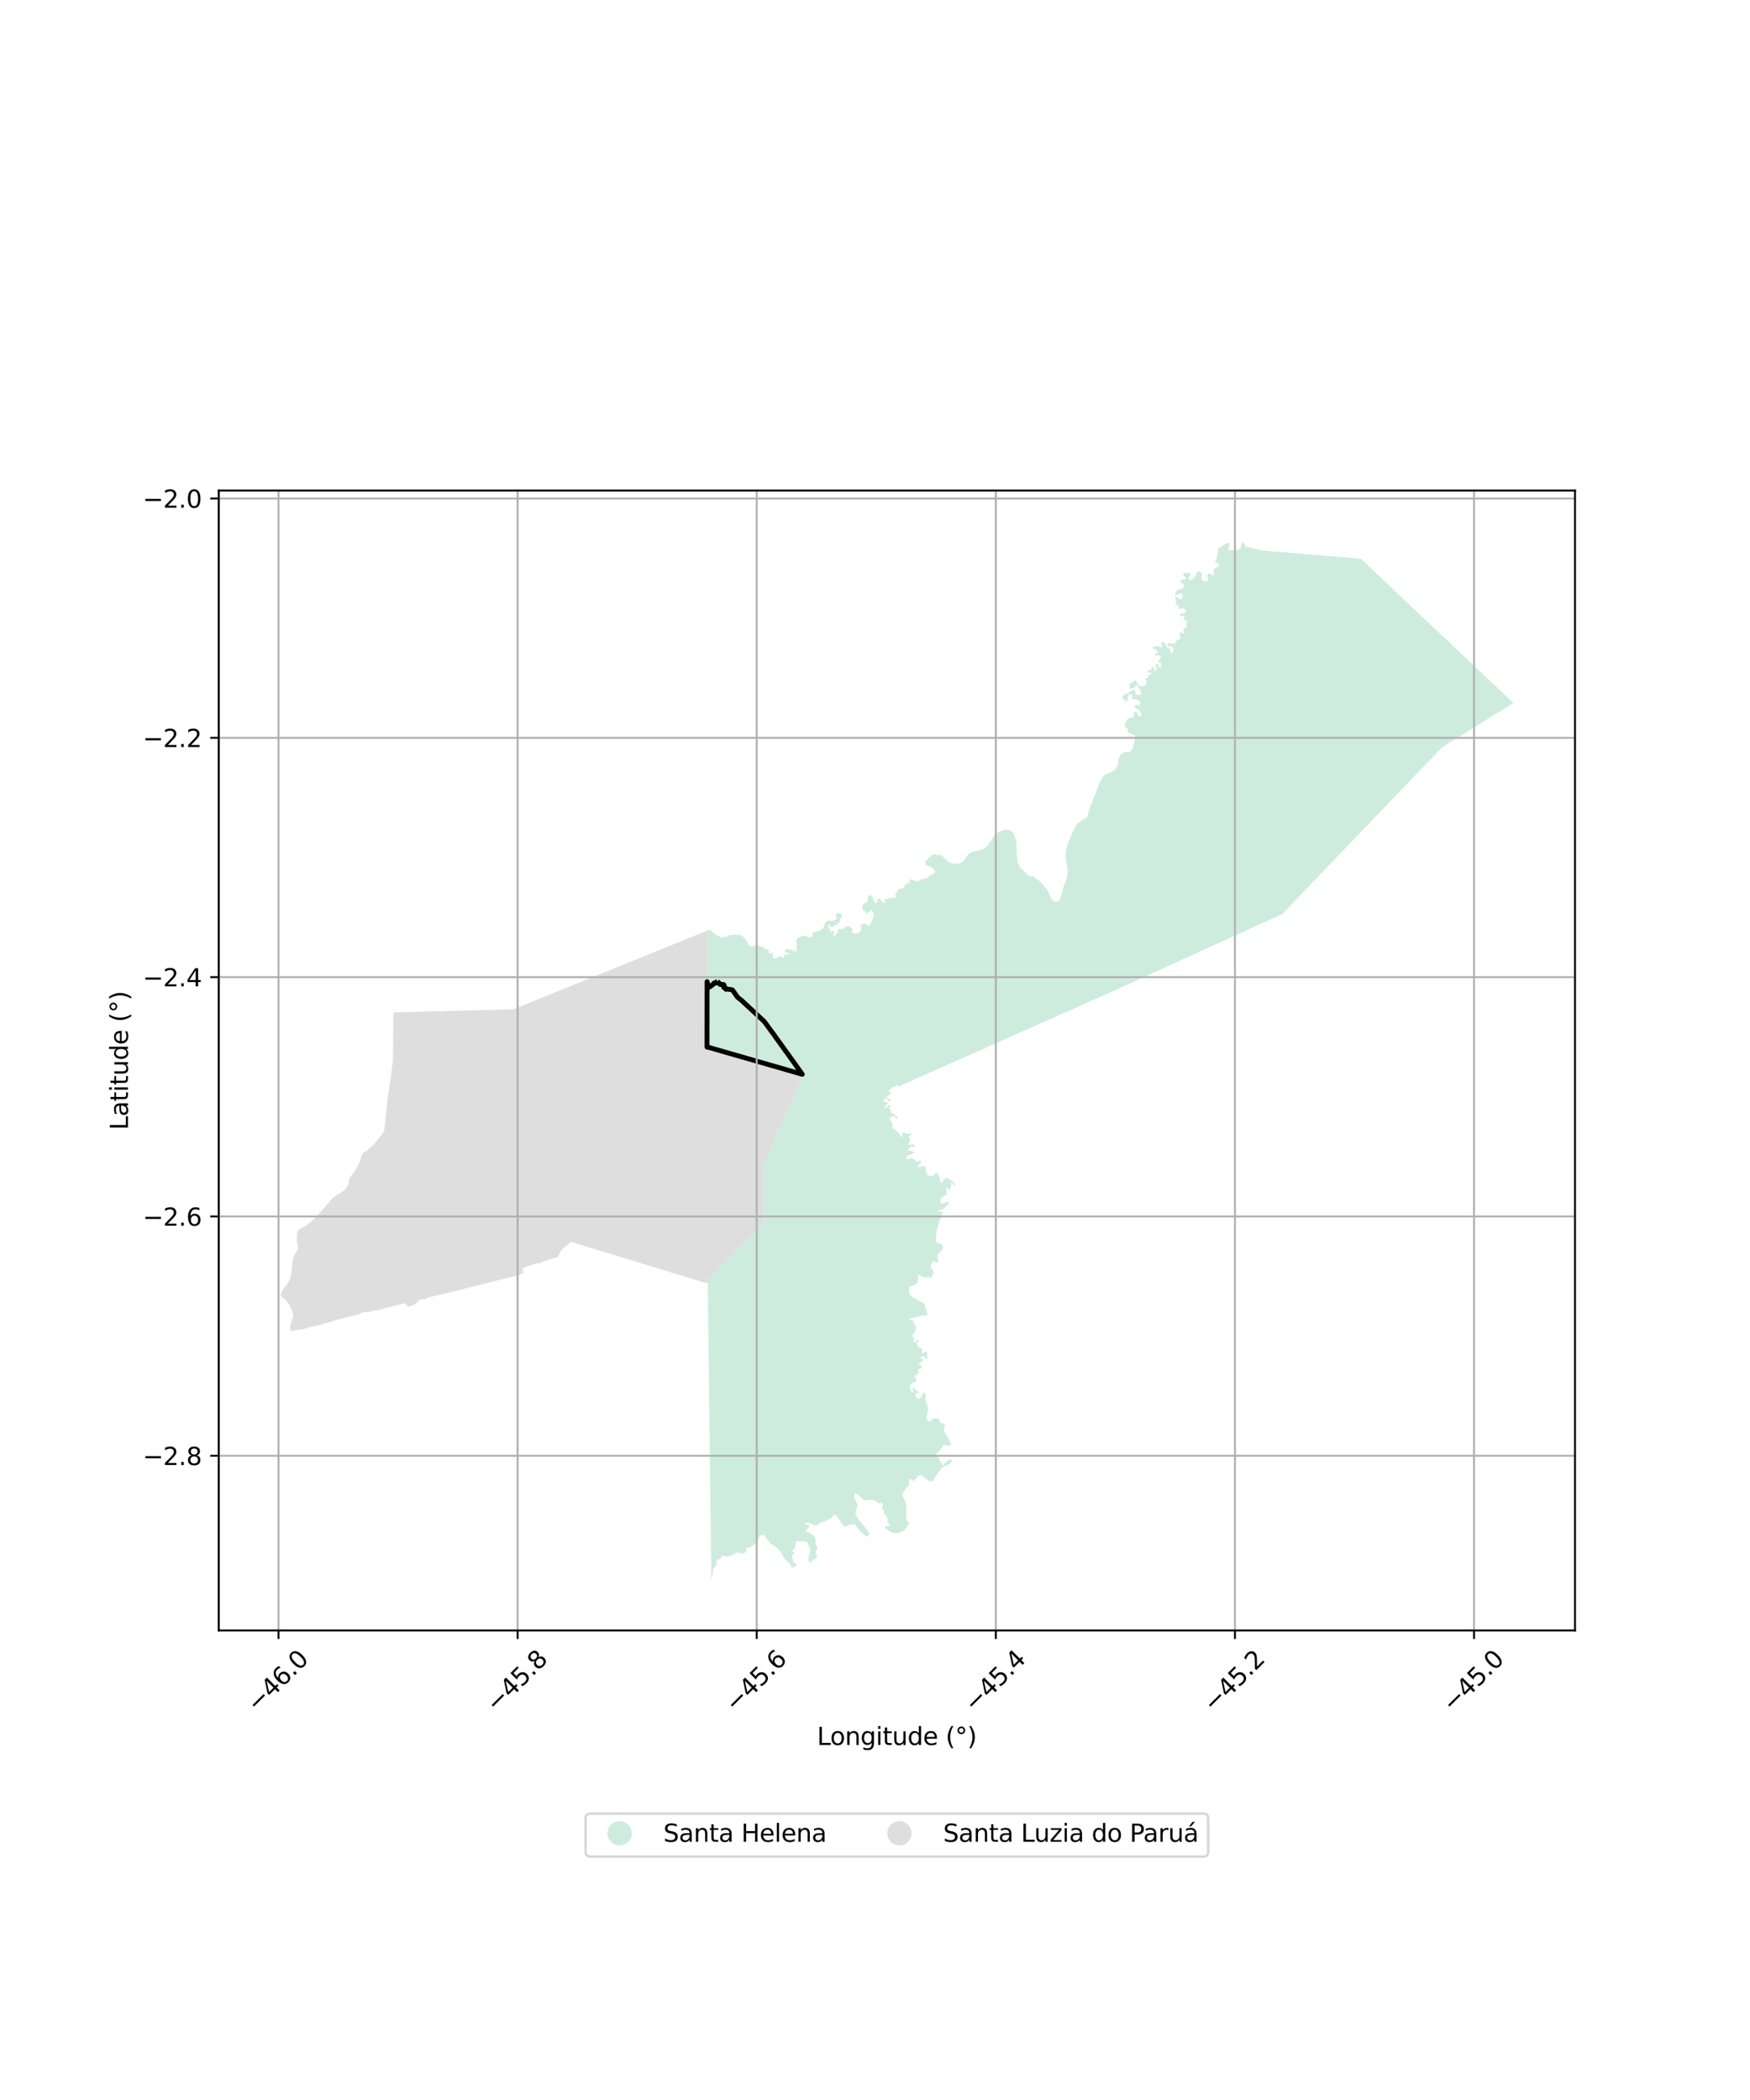 <?xml version="1.0" encoding="utf-8" standalone="no"?>
<!DOCTYPE svg PUBLIC "-//W3C//DTD SVG 1.1//EN"
  "http://www.w3.org/Graphics/SVG/1.1/DTD/svg11.dtd">
<svg xmlns:xlink="http://www.w3.org/1999/xlink" width="720pt" height="864pt" viewBox="0 0 720 864" xmlns="http://www.w3.org/2000/svg" version="1.1">
 <defs>
  <style type="text/css">*{stroke-linejoin: round; stroke-linecap: butt}</style>
 </defs>
 <g id="figure_1">
  <g id="patch_1">
   <path d="M 0 864 
L 720 864 
L 720 0 
L 0 0 
z
" style="fill: #ffffff"/>
  </g>
  <g id="axes_1">
   <g id="patch_2">
    <path d="M 90 670.816 
L 648 670.816 
L 648 201.824 
L 90 201.824 
z
" style="fill: #ffffff"/>
   </g>
   <g id="PatchCollection_1">
    <path d="M 290.905 406.647 
L 290.878 430.436 
L 290.878 430.82 
L 291.393 430.9 
L 291.526 430.921 
L 291.659 430.942 
L 328.308 441.49 
L 328.335 441.498 
L 328.398 441.516 
L 330.543 442.133 
L 329.951 443.473 
L 329.628 444.205 
L 329.572 444.332 
L 329.537 444.411 
L 329.494 444.509 
L 328.966 445.704 
L 317.201 472.353 
L 314.099 479.379 
L 314.075 479.433 
L 314.079 481.07 
L 314.094 486.285 
L 314.107 490.926 
L 314.107 490.935 
L 314.141 503.328 
L 307.335 510.189 
L 307.258 510.266 
L 307.079 510.446 
L 303.372 514.183 
L 300.428 517.151 
L 291.133 526.52 
L 290.774 526.882 
L 290.774 527.144 
L 290.774 527.314 
L 290.774 527.485 
L 290.774 527.825 
L 289.837 527.747 
L 268.308 521.107 
L 235.341 511.061 
L 235.227 511.026 
L 235.141 510.697 
L 234.453 511.443 
L 233.627 512.109 
L 232.911 512.72 
L 232.029 513.275 
L 231.903 513.403 
L 231.258 514.052 
L 230.597 514.829 
L 230.423 515.245 
L 230.157 515.883 
L 229.716 516.882 
L 229.604 517.091 
L 228.094 517.575 
L 223.623 518.911 
L 222.331 519.676 
L 220.602 519.851 
L 217.703 520.8 
L 216.061 521.292 
L 214.943 522.119 
L 215.379 523.792 
L 213.894 524.46 
L 206.329 526.365 
L 206.255 526.376 
L 182.039 532.451 
L 179.909 532.925 
L 178.564 533.276 
L 177.726 533.434 
L 175.159 534.207 
L 174.792 534.616 
L 174.277 534.475 
L 173.264 534.598 
L 172.364 535.01 
L 171.412 536.128 
L 170.451 536.717 
L 169.246 537.209 
L 167.98 537.649 
L 167.142 536.908 
L 166.619 536.125 
L 165.798 536.406 
L 158.349 538.196 
L 156.332 538.873 
L 153.782 539.284 
L 151.512 539.838 
L 149.46 539.862 
L 147.216 540.873 
L 141.295 542.295 
L 140.544 542.523 
L 140.424 542.499 
L 139.689 542.734 
L 138.222 543.067 
L 137.383 543.384 
L 132.388 544.863 
L 132.144 545.021 
L 128.354 545.758 
L 124.651 546.864 
L 119.523 547.71 
L 119.288 546.214 
L 119.795 544.177 
L 120.25 542.803 
L 120.567 541.465 
L 120.605 541.123 
L 120.504 540.308 
L 120.152 539.493 
L 119.699 538.016 
L 119.094 536.946 
L 118.288 535.774 
L 117.279 534.653 
L 115.968 533.582 
L 115.364 532.818 
L 115.767 531.696 
L 116.828 530.043 
L 118.495 527.805 
L 119.355 526.024 
L 119.81 524.243 
L 120.319 519.459 
L 120.37 518.594 
L 120.623 517.633 
L 121.078 516.513 
L 121.685 515.291 
L 122.594 513.916 
L 122.645 513.713 
L 122.645 513.458 
L 122.209 510.761 
L 122.143 510.352 
L 122.195 508.161 
L 122.499 506.379 
L 123.054 505.857 
L 123.988 505.425 
L 125.377 504.612 
L 128.508 502.168 
L 130.327 500.451 
L 133.209 497.131 
L 136.997 492.768 
L 138.865 491.547 
L 140.179 490.784 
L 141.34 489.97 
L 142.603 488.75 
L 143.16 487.681 
L 143.616 485.288 
L 143.919 484.524 
L 144.98 483.1 
L 146.092 481.827 
L 147.912 478.239 
L 148.316 477.119 
L 148.62 475.999 
L 149.056 475.054 
L 149.328 474.37 
L 150.641 473.659 
L 152.763 471.827 
L 154.177 470.403 
L 158.026 465.538 
L 159.554 451.362 
L 160.802 443.432 
L 161.682 436.057 
L 161.833 416.548 
L 209.439 415.301 
L 210.044 415.286 
L 210.231 415.28 
L 211.221 415.255 
L 290.94 382.891 
L 290.906 406.35 
L 290.905 406.647 
" clip-path="url(#p1ec7be441a)" style="fill: #cccccc; fill-opacity: 0.65"/>
    <path d="M 437.338 365.656 
L 437.736 364.496 
L 438.436 362.796 
L 438.851 361.336 
L 439.252 359.165 
L 439.185 357.362 
L 438.818 355.225 
L 438.418 353.122 
L 438.451 351.319 
L 438.685 349.449 
L 439.086 347.645 
L 439.777 345.975 
L 439.887 345.709 
L 441.592 341.727 
L 442.722 339.522 
L 444.044 338.272 
L 445.492 337.245 
L 445.919 337.047 
L 446.316 336.842 
L 446.659 336.724 
L 446.931 336.613 
L 447.098 336.502 
L 447.27 336.28 
L 447.347 336.019 
L 447.408 335.736 
L 447.436 335.375 
L 447.553 334.987 
L 447.664 334.659 
L 447.786 334.332 
L 448.299 332.487 
L 449.589 329.244 
L 452.09 322.961 
L 452.882 321.126 
L 453.262 320.412 
L 453.428 320.159 
L 453.589 319.915 
L 454.001 319.37 
L 454.569 318.905 
L 454.964 318.658 
L 455.17 318.528 
L 455.402 318.413 
L 455.892 318.168 
L 456.88 317.777 
L 457.1 317.689 
L 457.672 317.357 
L 457.673 317.356 
L 457.925 317.21 
L 458.146 317.069 
L 458.365 316.93 
L 458.392 316.909 
L 458.625 316.736 
L 458.854 316.534 
L 458.967 316.414 
L 459.047 316.328 
L 459.182 316.058 
L 459.326 315.829 
L 459.383 315.737 
L 459.46 315.614 
L 459.657 315.333 
L 459.792 315.062 
L 459.898 314.835 
L 459.967 314.598 
L 459.999 314.393 
L 460.027 314.1 
L 460.062 313.42 
L 460.177 312.663 
L 460.31 312.138 
L 460.475 311.702 
L 460.635 311.324 
L 460.812 310.995 
L 460.954 310.703 
L 461.095 310.471 
L 461.216 310.305 
L 461.37 310.136 
L 461.545 310.003 
L 461.795 309.883 
L 461.994 309.807 
L 462.295 309.715 
L 462.532 309.636 
L 462.816 309.506 
L 463.145 309.42 
L 463.307 309.4 
L 463.395 309.389 
L 463.523 309.392 
L 463.679 309.396 
L 463.949 309.403 
L 464.253 309.441 
L 464.509 309.41 
L 464.799 309.321 
L 465.048 309.175 
L 465.268 309.001 
L 465.568 308.641 
L 465.783 308.209 
L 465.988 307.86 
L 466.138 307.465 
L 466.234 307.085 
L 466.363 306.339 
L 466.49 305.772 
L 466.539 305.466 
L 466.588 305.122 
L 466.605 304.945 
L 466.615 304.834 
L 466.657 304.563 
L 466.747 304.306 
L 466.774 304.246 
L 466.854 304.07 
L 466.94 303.746 
L 466.998 303.298 
L 467.029 303.071 
L 467.026 303.014 
L 467.021 302.911 
L 466.982 302.751 
L 466.922 302.62 
L 466.822 302.515 
L 466.672 302.422 
L 466.313 302.273 
L 465.929 302.131 
L 465.104 301.838 
L 464.648 301.661 
L 464.471 301.57 
L 464.336 301.443 
L 464.243 301.301 
L 464.165 301.128 
L 464.114 300.91 
L 464.059 300.617 
L 464.015 300.396 
L 463.974 300.195 
L 463.916 300.018 
L 463.83 299.881 
L 463.656 299.66 
L 463.505 299.519 
L 463.255 299.293 
L 462.942 298.925 
L 462.83 298.754 
L 462.751 298.565 
L 462.719 298.357 
L 462.719 298.178 
L 462.735 298.044 
L 462.787 297.894 
L 462.845 297.779 
L 462.929 297.643 
L 462.95 297.602 
L 463.071 297.374 
L 463.156 297.231 
L 463.217 297.1 
L 463.258 296.993 
L 463.372 296.687 
L 463.46 296.504 
L 463.537 296.365 
L 463.633 296.223 
L 463.886 295.878 
L 464.018 295.716 
L 464.151 295.614 
L 464.273 295.544 
L 464.299 295.53 
L 464.427 295.475 
L 464.483 295.457 
L 464.593 295.423 
L 464.773 295.383 
L 464.95 295.339 
L 465.174 295.304 
L 465.505 295.291 
L 465.741 295.272 
L 465.997 295.219 
L 466.188 295.114 
L 466.345 294.944 
L 466.43 294.743 
L 466.445 294.646 
L 466.463 294.528 
L 466.492 294.295 
L 466.471 294.03 
L 466.453 293.765 
L 466.49 293.539 
L 466.547 293.34 
L 466.661 293.182 
L 466.789 293.057 
L 466.913 292.96 
L 467.058 292.903 
L 467.216 292.866 
L 467.381 292.883 
L 467.519 292.94 
L 467.651 293.072 
L 467.657 293.078 
L 467.698 293.14 
L 467.789 293.277 
L 467.886 293.512 
L 468 293.817 
L 468.131 294.109 
L 468.245 294.33 
L 468.347 294.47 
L 468.483 294.604 
L 468.604 294.693 
L 468.727 294.736 
L 468.885 294.747 
L 469.015 294.72 
L 469.154 294.665 
L 469.27 294.552 
L 469.421 294.395 
L 469.506 294.262 
L 469.55 294.13 
L 469.569 294.001 
L 469.585 293.854 
L 469.578 293.73 
L 469.555 293.615 
L 469.496 293.477 
L 469.461 293.4 
L 469.422 293.313 
L 469.326 293.138 
L 469.246 293 
L 469.148 292.898 
L 469.031 292.782 
L 468.942 292.68 
L 468.856 292.557 
L 468.58 292.192 
L 468.46 292.028 
L 468.297 291.9 
L 468.151 291.807 
L 467.968 291.712 
L 467.763 291.62 
L 467.534 291.503 
L 467.284 291.367 
L 467.077 291.253 
L 466.934 291.136 
L 466.849 290.993 
L 466.803 290.832 
L 466.801 290.682 
L 466.825 290.547 
L 466.88 290.42 
L 466.947 290.325 
L 466.952 290.318 
L 467.042 290.223 
L 467.139 290.143 
L 467.267 290.067 
L 467.333 290.043 
L 467.381 290.025 
L 467.519 290.002 
L 467.654 290.001 
L 467.692 290.006 
L 467.783 290.017 
L 467.907 290.046 
L 468.085 290.114 
L 468.269 290.184 
L 468.369 290.199 
L 468.492 290.204 
L 468.573 290.193 
L 468.66 290.176 
L 468.754 290.133 
L 468.821 290.071 
L 468.933 289.9 
L 469.018 289.725 
L 469.114 289.51 
L 469.161 289.311 
L 469.171 289.124 
L 469.14 288.947 
L 469.057 288.808 
L 468.958 288.681 
L 468.853 288.584 
L 468.847 288.579 
L 468.713 288.462 
L 468.538 288.326 
L 468.365 288.231 
L 468.131 288.124 
L 467.925 288.015 
L 467.734 287.893 
L 467.562 287.788 
L 467.378 287.682 
L 467.263 287.644 
L 467.134 287.621 
L 467.022 287.616 
L 466.839 287.635 
L 466.659 287.685 
L 466.49 287.723 
L 466.28 287.769 
L 466.149 287.77 
L 466.022 287.737 
L 465.909 287.668 
L 465.84 287.572 
L 465.791 287.461 
L 465.77 287.338 
L 465.77 287.195 
L 465.778 287.048 
L 465.81 286.818 
L 465.823 286.701 
L 465.829 286.647 
L 465.823 286.526 
L 465.804 286.303 
L 465.773 286.182 
L 465.726 286.028 
L 465.661 285.884 
L 465.636 285.846 
L 465.585 285.771 
L 465.461 285.676 
L 465.327 285.615 
L 465.164 285.578 
L 464.977 285.584 
L 464.793 285.62 
L 464.624 285.681 
L 464.498 285.773 
L 464.372 285.893 
L 464.256 286.06 
L 464.228 286.106 
L 464.134 286.263 
L 464.03 286.474 
L 463.945 286.676 
L 463.922 286.784 
L 463.916 286.883 
L 463.908 286.97 
L 463.901 287.044 
L 463.89 287.121 
L 463.874 287.218 
L 463.865 287.342 
L 463.864 287.508 
L 463.864 287.521 
L 463.872 287.712 
L 463.871 287.862 
L 463.863 287.985 
L 463.852 288.081 
L 463.822 288.223 
L 463.77 288.388 
L 463.712 288.503 
L 463.647 288.602 
L 463.578 288.689 
L 463.532 288.732 
L 463.472 288.754 
L 463.408 288.765 
L 463.354 288.753 
L 463.288 288.705 
L 463.224 288.626 
L 463.166 288.523 
L 463.088 288.384 
L 463.013 288.265 
L 462.915 288.155 
L 462.789 288.043 
L 462.647 287.935 
L 462.452 287.796 
L 462.286 287.672 
L 462.137 287.568 
L 462.026 287.451 
L 461.943 287.357 
L 461.86 287.22 
L 461.798 287.023 
L 461.783 286.82 
L 461.831 286.621 
L 461.923 286.475 
L 462.016 286.377 
L 462.072 286.329 
L 462.129 286.281 
L 462.24 286.182 
L 462.388 286.026 
L 462.517 285.879 
L 462.625 285.773 
L 462.742 285.668 
L 462.86 285.583 
L 462.981 285.51 
L 463.092 285.464 
L 463.24 285.414 
L 463.421 285.366 
L 463.639 285.313 
L 463.795 285.275 
L 463.913 285.238 
L 464.026 285.185 
L 464.183 285.087 
L 464.799 284.705 
L 464.953 284.62 
L 465.079 284.561 
L 465.214 284.511 
L 465.332 284.455 
L 465.45 284.378 
L 465.979 284.062 
L 466.199 283.935 
L 466.359 283.866 
L 466.539 283.82 
L 466.705 283.82 
L 466.77 283.84 
L 466.822 283.857 
L 466.922 283.945 
L 466.974 284.071 
L 466.989 284.219 
L 467.002 284.383 
L 467.005 284.416 
L 467.052 284.639 
L 467.105 284.97 
L 467.177 285.235 
L 467.223 285.389 
L 467.275 285.517 
L 467.358 285.651 
L 467.456 285.748 
L 467.572 285.809 
L 467.736 285.85 
L 467.956 285.882 
L 468.209 285.914 
L 468.445 285.919 
L 468.659 285.907 
L 468.844 285.877 
L 469.021 285.831 
L 469.162 285.778 
L 469.285 285.678 
L 469.394 285.556 
L 469.475 285.419 
L 469.5 285.267 
L 469.481 285.114 
L 469.433 284.922 
L 469.39 284.806 
L 469.357 284.719 
L 469.123 284.027 
L 469.005 283.765 
L 468.886 283.535 
L 468.788 283.329 
L 468.645 283.087 
L 468.47 282.772 
L 468.306 282.419 
L 468.204 282.269 
L 468.169 282.228 
L 468.089 282.136 
L 467.969 282.052 
L 467.837 281.986 
L 467.724 281.957 
L 467.602 281.94 
L 467.496 281.974 
L 467.389 282.037 
L 467.286 282.114 
L 467.173 282.241 
L 467.163 282.254 
L 467.046 282.406 
L 466.917 282.586 
L 466.781 282.769 
L 466.626 282.914 
L 466.411 283.072 
L 466.179 283.199 
L 465.965 283.262 
L 465.816 283.28 
L 465.648 283.281 
L 465.474 283.272 
L 465.332 283.258 
L 465.175 283.237 
L 465.058 283.192 
L 464.966 283.137 
L 464.885 283.067 
L 464.796 282.947 
L 464.76 282.857 
L 464.742 282.764 
L 464.734 282.622 
L 464.722 282.465 
L 464.711 282.313 
L 464.703 282.179 
L 464.701 282.058 
L 464.709 281.937 
L 464.717 281.86 
L 464.721 281.824 
L 464.756 281.599 
L 464.802 281.433 
L 464.826 281.349 
L 464.883 281.202 
L 464.94 281.099 
L 465.012 281.009 
L 465.115 280.935 
L 465.154 280.915 
L 465.258 280.861 
L 465.423 280.806 
L 465.614 280.762 
L 465.792 280.703 
L 465.906 280.649 
L 466.015 280.579 
L 466.128 280.499 
L 466.394 280.268 
L 466.618 280.114 
L 466.812 280.022 
L 467.027 279.953 
L 467.194 279.957 
L 467.325 279.996 
L 467.436 280.089 
L 467.508 280.254 
L 467.552 280.404 
L 467.565 280.448 
L 467.641 280.631 
L 467.71 280.791 
L 467.789 280.926 
L 467.871 281.068 
L 467.97 281.247 
L 468.076 281.4 
L 468.188 281.555 
L 468.328 281.719 
L 468.461 281.842 
L 468.602 281.956 
L 468.764 282.048 
L 468.951 282.128 
L 469.151 282.195 
L 469.331 282.246 
L 469.517 282.291 
L 469.722 282.327 
L 469.972 282.361 
L 470.174 282.367 
L 470.293 282.363 
L 470.4 282.346 
L 470.516 282.303 
L 470.656 282.233 
L 470.776 282.16 
L 470.953 282.009 
L 471.111 281.856 
L 471.244 281.708 
L 471.391 281.526 
L 471.527 281.315 
L 471.62 281.123 
L 471.676 280.936 
L 471.703 280.772 
L 471.729 280.587 
L 471.731 280.45 
L 471.729 280.443 
L 471.708 280.331 
L 471.646 280.194 
L 471.576 280.04 
L 471.567 280.026 
L 471.498 279.924 
L 471.482 279.899 
L 471.381 279.732 
L 471.326 279.618 
L 471.301 279.506 
L 471.314 279.398 
L 471.343 279.291 
L 471.391 279.184 
L 471.454 279.092 
L 471.464 279.083 
L 471.534 279.016 
L 471.573 278.987 
L 471.617 278.955 
L 471.751 278.898 
L 471.764 278.894 
L 471.891 278.861 
L 472.063 278.843 
L 472.136 278.827 
L 472.21 278.784 
L 472.265 278.723 
L 472.318 278.652 
L 472.408 278.499 
L 472.461 278.339 
L 472.534 278.134 
L 472.576 278.01 
L 472.591 277.981 
L 472.619 277.928 
L 472.646 277.897 
L 472.688 277.85 
L 472.725 277.819 
L 472.778 277.776 
L 472.888 277.697 
L 472.912 277.683 
L 473.203 277.513 
L 473.485 277.35 
L 473.572 277.291 
L 473.641 277.22 
L 473.698 277.125 
L 473.734 277.028 
L 473.734 276.924 
L 473.697 276.82 
L 473.652 276.77 
L 473.643 276.76 
L 473.546 276.713 
L 473.435 276.679 
L 473.332 276.665 
L 473.2 276.659 
L 473.056 276.677 
L 472.925 276.712 
L 472.802 276.763 
L 472.71 276.797 
L 472.635 276.813 
L 472.571 276.817 
L 472.495 276.808 
L 472.391 276.781 
L 472.29 276.725 
L 472.216 276.663 
L 472.161 276.591 
L 472.138 276.501 
L 472.14 276.387 
L 472.156 276.274 
L 472.199 276.166 
L 472.259 276.051 
L 472.355 275.95 
L 472.453 275.871 
L 472.566 275.801 
L 472.591 275.785 
L 472.706 275.729 
L 472.834 275.691 
L 472.951 275.679 
L 473.221 275.664 
L 473.343 275.636 
L 473.433 275.607 
L 473.502 275.565 
L 473.563 275.512 
L 473.603 275.448 
L 473.642 275.358 
L 473.694 275.203 
L 473.737 274.995 
L 473.765 274.791 
L 473.792 274.689 
L 473.827 274.617 
L 473.872 274.563 
L 473.961 274.485 
L 474.082 274.44 
L 474.229 274.442 
L 474.24 274.444 
L 474.389 274.473 
L 474.548 274.518 
L 474.728 274.598 
L 474.82 274.659 
L 474.89 274.739 
L 474.945 274.83 
L 474.98 274.949 
L 474.977 275.116 
L 474.937 275.28 
L 474.874 275.502 
L 474.839 275.616 
L 474.833 275.722 
L 474.851 275.813 
L 474.898 275.906 
L 474.96 275.992 
L 475.04 276.051 
L 475.134 276.084 
L 475.221 276.095 
L 475.319 276.089 
L 475.52 275.994 
L 475.662 275.863 
L 475.762 275.681 
L 475.812 275.469 
L 475.839 275.256 
L 475.854 275.053 
L 475.853 274.831 
L 475.825 274.664 
L 475.761 274.502 
L 475.723 274.442 
L 475.655 274.335 
L 475.523 274.18 
L 475.394 274.023 
L 475.333 273.886 
L 475.318 273.716 
L 475.352 273.569 
L 475.454 273.406 
L 475.607 273.311 
L 475.711 273.282 
L 475.803 273.256 
L 475.976 273.231 
L 476.095 273.235 
L 476.122 273.235 
L 476.264 273.267 
L 476.383 273.327 
L 476.476 273.425 
L 476.478 273.428 
L 476.674 273.924 
L 476.728 274.111 
L 476.78 274.233 
L 476.842 274.351 
L 476.93 274.494 
L 477.019 274.613 
L 477.128 274.683 
L 477.254 274.704 
L 477.371 274.68 
L 477.47 274.595 
L 477.537 274.48 
L 477.58 274.323 
L 477.613 274.158 
L 477.624 274.102 
L 477.633 274.053 
L 477.671 273.757 
L 477.684 273.356 
L 477.676 273.193 
L 477.646 273.024 
L 477.585 272.883 
L 477.498 272.768 
L 477.38 272.674 
L 477.371 272.666 
L 477.165 272.589 
L 476.978 272.503 
L 476.841 272.432 
L 476.743 272.37 
L 476.669 272.291 
L 476.614 272.215 
L 476.593 272.117 
L 476.592 272.008 
L 476.617 271.912 
L 476.669 271.824 
L 476.768 271.714 
L 477.113 271.37 
L 477.335 271.172 
L 477.392 271.098 
L 477.449 271.027 
L 477.54 270.89 
L 477.583 270.708 
L 477.59 270.538 
L 477.59 270.399 
L 477.589 270.316 
L 477.545 270.162 
L 477.504 270.077 
L 477.439 269.979 
L 477.365 269.896 
L 477.249 269.815 
L 477.02 269.696 
L 476.849 269.618 
L 476.689 269.558 
L 476.55 269.516 
L 476.404 269.512 
L 476.276 269.535 
L 476.151 269.579 
L 475.999 269.66 
L 475.853 269.751 
L 475.711 269.817 
L 475.607 269.833 
L 475.498 269.809 
L 475.406 269.753 
L 475.315 269.674 
L 475.258 269.556 
L 475.233 269.41 
L 475.238 269.252 
L 475.337 269.079 
L 475.462 268.975 
L 475.628 268.915 
L 475.809 268.885 
L 476.081 268.842 
L 476.294 268.795 
L 476.439 268.738 
L 476.508 268.669 
L 476.543 268.598 
L 476.535 268.499 
L 476.525 268.421 
L 476.487 268.343 
L 476.446 268.287 
L 475.483 267.151 
L 475.339 267.015 
L 475.187 266.951 
L 475.025 266.935 
L 474.877 266.943 
L 474.659 266.981 
L 474.492 266.965 
L 474.351 266.889 
L 474.273 266.8 
L 474.216 266.646 
L 474.22 266.49 
L 474.271 266.359 
L 474.366 266.267 
L 474.608 266.114 
L 474.831 266.051 
L 475.041 265.996 
L 475.342 265.931 
L 475.649 265.896 
L 475.935 265.876 
L 476.26 265.871 
L 476.531 265.906 
L 476.776 265.966 
L 476.997 266.016 
L 477.368 266.146 
L 477.746 266.294 
L 477.937 266.322 
L 478.07 266.318 
L 478.191 266.27 
L 478.275 266.169 
L 478.324 266.05 
L 478.313 265.89 
L 478.261 265.741 
L 478.181 265.58 
L 478.085 265.383 
L 477.951 265.128 
L 477.822 264.821 
L 477.766 264.608 
L 477.761 264.435 
L 477.796 264.265 
L 477.871 264.135 
L 477.989 264.06 
L 478.119 264.033 
L 478.285 264.053 
L 478.427 264.105 
L 478.573 264.164 
L 478.718 264.251 
L 478.898 264.407 
L 480.034 265.848 
L 480.116 266.019 
L 480.176 266.191 
L 480.215 266.311 
L 480.242 266.464 
L 480.275 266.576 
L 480.331 266.676 
L 480.391 266.747 
L 480.473 266.784 
L 480.581 266.799 
L 480.702 266.768 
L 480.893 266.725 
L 481.083 266.712 
L 481.277 266.729 
L 481.411 266.775 
L 481.508 266.868 
L 481.541 267.002 
L 481.562 267.187 
L 481.532 267.358 
L 481.479 267.542 
L 481.445 267.758 
L 481.432 267.952 
L 481.463 268.165 
L 481.513 268.318 
L 481.538 268.346 
L 481.633 268.445 
L 481.783 268.532 
L 481.963 268.588 
L 482.156 268.586 
L 482.337 268.55 
L 482.491 268.495 
L 482.588 268.358 
L 482.651 268.145 
L 482.675 268.067 
L 482.721 267.915 
L 482.748 267.612 
L 482.765 267.297 
L 482.747 267.029 
L 482.708 266.78 
L 482.641 266.579 
L 482.556 266.389 
L 482.444 266.224 
L 482.289 266.077 
L 482.059 265.957 
L 481.78 265.899 
L 481.551 265.892 
L 481.307 265.895 
L 481.12 265.924 
L 480.923 265.962 
L 480.753 265.924 
L 480.619 265.85 
L 480.52 265.722 
L 480.461 265.567 
L 480.431 265.377 
L 480.428 265.186 
L 480.439 265.023 
L 480.466 264.86 
L 480.529 264.723 
L 480.615 264.631 
L 480.712 264.579 
L 480.848 264.521 
L 480.955 264.521 
L 481.047 264.54 
L 481.143 264.564 
L 481.256 264.604 
L 481.371 264.618 
L 481.499 264.607 
L 481.763 264.607 
L 482.072 264.672 
L 482.421 264.798 
L 482.776 264.844 
L 482.931 264.848 
L 483.086 264.818 
L 483.223 264.733 
L 483.361 264.591 
L 483.55 264.348 
L 483.74 264.069 
L 483.928 263.807 
L 484.256 263.434 
L 484.532 263.254 
L 484.787 263.173 
L 485.009 263.161 
L 485.182 263.122 
L 485.248 263.107 
L 485.43 262.985 
L 485.555 262.758 
L 485.636 262.543 
L 485.679 262.354 
L 485.683 262.333 
L 485.698 262.107 
L 485.695 261.928 
L 485.656 261.752 
L 485.614 261.586 
L 485.53 261.373 
L 485.457 261.199 
L 485.366 261.034 
L 485.299 260.911 
L 485.241 260.776 
L 485.223 260.661 
L 485.226 260.549 
L 485.277 260.419 
L 485.347 260.328 
L 485.457 260.229 
L 485.582 260.199 
L 485.731 260.188 
L 485.877 260.228 
L 486.008 260.316 
L 486.202 260.469 
L 486.455 260.559 
L 486.611 260.501 
L 486.938 260.381 
L 486.998 260.233 
L 487.036 259.935 
L 487.021 259.607 
L 486.939 259.265 
L 486.9 259.003 
L 486.906 258.806 
L 486.92 258.716 
L 486.944 258.635 
L 487 258.563 
L 487.082 258.512 
L 487.171 258.492 
L 487.316 258.479 
L 487.568 258.46 
L 487.789 258.458 
L 487.919 258.458 
L 488.032 258.438 
L 488.116 258.369 
L 488.175 258.278 
L 488.216 257.726 
L 488.208 257.156 
L 488.221 256.63 
L 488.24 256.233 
L 488.253 255.943 
L 488.255 255.884 
L 488.261 255.716 
L 488.228 255.526 
L 488.15 255.359 
L 488.026 255.244 
L 487.837 255.18 
L 487.664 255.146 
L 487.655 255.145 
L 487.455 255.137 
L 487.327 255.169 
L 487.206 255.165 
L 487.072 255.105 
L 486.989 255.013 
L 486.926 254.894 
L 486.917 254.768 
L 486.954 254.626 
L 487.012 254.474 
L 487.033 254.403 
L 487.067 254.287 
L 487.126 254.08 
L 487.191 253.875 
L 487.253 253.661 
L 487.258 253.488 
L 487.2 253.352 
L 487.101 253.269 
L 487.016 253.243 
L 486.973 253.23 
L 486.811 253.238 
L 486.652 253.28 
L 486.465 253.386 
L 486.29 253.476 
L 486.137 253.582 
L 486.018 253.604 
L 485.886 253.582 
L 485.754 253.531 
L 485.63 253.446 
L 485.558 253.284 
L 485.532 253.101 
L 485.554 252.922 
L 485.592 252.735 
L 485.664 252.594 
L 485.757 252.527 
L 485.78 252.51 
L 485.921 252.418 
L 486.316 252.368 
L 487.063 252.326 
L 487.407 252.172 
L 487.596 251.965 
L 487.703 251.745 
L 487.72 251.708 
L 487.742 251.665 
L 487.724 251.312 
L 487.648 251.088 
L 487.633 251.045 
L 487.613 250.986 
L 487.442 250.677 
L 487.311 250.525 
L 487.226 250.428 
L 486.803 250.223 
L 486.452 250.189 
L 485.998 250.291 
L 485.578 250.428 
L 485.337 250.479 
L 485.106 250.462 
L 484.951 250.359 
L 484.883 250.162 
L 484.925 249.835 
L 484.943 249.483 
L 484.891 249.252 
L 484.806 249.089 
L 484.583 248.978 
L 484.3 248.937 
L 484.026 248.842 
L 483.829 248.687 
L 483.718 248.473 
L 483.65 248.223 
L 483.663 248.004 
L 483.74 247.764 
L 483.86 247.549 
L 483.877 247.496 
L 483.938 247.3 
L 483.964 247.051 
L 483.938 246.784 
L 483.878 246.587 
L 483.813 246.506 
L 483.733 246.407 
L 483.579 246.175 
L 483.495 245.969 
L 483.47 245.764 
L 483.491 245.626 
L 483.545 245.496 
L 483.563 245.478 
L 483.62 245.421 
L 483.742 245.372 
L 483.886 245.38 
L 484.026 245.439 
L 484.279 245.598 
L 484.504 245.846 
L 484.737 246.166 
L 484.993 246.396 
L 485.327 246.5 
L 485.627 246.494 
L 485.912 246.341 
L 486.1 246.198 
L 486.266 245.959 
L 486.4 245.666 
L 486.486 245.361 
L 486.56 245.031 
L 486.564 244.933 
L 486.572 244.735 
L 486.503 244.531 
L 486.35 244.337 
L 486.103 244.181 
L 485.849 244.151 
L 485.623 244.167 
L 485.393 244.227 
L 485.15 244.334 
L 484.804 244.525 
L 484.348 244.715 
L 484.113 244.739 
L 483.926 244.731 
L 483.76 244.679 
L 483.625 244.596 
L 483.502 244.445 
L 483.438 244.286 
L 483.422 244.115 
L 483.456 243.944 
L 483.542 243.782 
L 483.685 243.613 
L 483.7 243.595 
L 483.936 243.349 
L 484.278 243.006 
L 484.544 242.711 
L 484.739 242.554 
L 484.876 242.472 
L 485.076 242.386 
L 485.272 242.341 
L 485.467 242.325 
L 485.718 242.332 
L 485.723 242.333 
L 485.992 242.343 
L 486.215 242.311 
L 486.236 242.3 
L 486.428 242.198 
L 486.611 242.014 
L 486.804 241.702 
L 486.942 241.475 
L 487.029 241.287 
L 487.074 241.017 
L 487.059 240.753 
L 486.982 240.541 
L 486.965 240.518 
L 486.846 240.358 
L 486.706 240.212 
L 486.513 240.077 
L 485.97 239.734 
L 485.808 239.593 
L 485.667 239.409 
L 485.577 239.204 
L 485.557 239.018 
L 485.605 238.833 
L 485.738 238.642 
L 485.91 238.533 
L 486.134 238.476 
L 486.343 238.476 
L 487.237 238.434 
L 487.291 238.431 
L 487.326 238.421 
L 487.476 238.379 
L 487.486 238.376 
L 487.634 238.29 
L 487.741 238.17 
L 487.789 238.057 
L 487.797 237.885 
L 487.768 237.779 
L 487.757 237.737 
L 487.676 237.597 
L 487.584 237.478 
L 487.476 237.354 
L 487.348 237.215 
L 487.146 236.999 
L 487.016 236.847 
L 486.927 236.686 
L 486.88 236.547 
L 486.873 236.355 
L 486.931 236.189 
L 487.025 236.05 
L 487.158 235.94 
L 487.329 235.856 
L 487.526 235.785 
L 487.73 235.767 
L 488.212 235.747 
L 488.439 235.744 
L 488.545 235.743 
L 488.584 235.745 
L 488.976 235.771 
L 489.385 235.808 
L 489.533 235.864 
L 489.664 235.949 
L 489.752 236.079 
L 489.794 236.224 
L 489.812 236.379 
L 489.801 236.528 
L 489.765 236.659 
L 489.695 236.796 
L 489.455 237.156 
L 489.35 237.326 
L 489.195 237.573 
L 489.114 237.732 
L 489.068 237.894 
L 489.057 238.087 
L 489.092 238.272 
L 489.154 238.423 
L 489.254 238.535 
L 489.411 238.604 
L 489.616 238.635 
L 489.814 238.607 
L 489.997 238.564 
L 490.121 238.508 
L 490.296 238.429 
L 490.577 238.205 
L 490.898 237.943 
L 491.239 237.608 
L 491.523 237.349 
L 491.572 237.305 
L 491.803 237.016 
L 491.854 236.942 
L 491.986 236.753 
L 492.084 236.482 
L 492.152 236.216 
L 492.2 235.992 
L 492.286 235.79 
L 492.383 235.628 
L 492.529 235.449 
L 492.713 235.289 
L 492.897 235.158 
L 493.178 235.091 
L 493.468 235.096 
L 493.7 235.154 
L 493.76 235.188 
L 493.936 235.287 
L 494.152 235.495 
L 494.338 235.708 
L 494.508 235.961 
L 494.575 236.226 
L 494.559 236.524 
L 494.486 236.844 
L 494.386 237.163 
L 494.344 237.457 
L 494.344 237.824 
L 494.407 238.143 
L 494.523 238.368 
L 494.68 238.614 
L 494.964 238.864 
L 495.251 239.024 
L 495.606 239.152 
L 495.829 239.183 
L 495.936 239.198 
L 495.955 239.201 
L 496.276 239.205 
L 496.538 239.135 
L 496.772 239.027 
L 496.923 238.896 
L 497.029 238.668 
L 497.075 238.431 
L 497.035 238.166 
L 497.029 238.149 
L 496.908 237.813 
L 496.789 237.459 
L 496.715 237.246 
L 496.682 237.009 
L 496.69 236.789 
L 496.731 236.63 
L 496.801 236.467 
L 496.911 236.287 
L 496.986 236.199 
L 497.057 236.117 
L 497.236 236.024 
L 497.401 235.98 
L 497.569 235.973 
L 497.777 236.016 
L 497.966 236.098 
L 498.164 236.241 
L 498.26 236.352 
L 498.361 236.502 
L 498.455 236.605 
L 498.576 236.676 
L 498.705 236.727 
L 498.856 236.735 
L 499.021 236.71 
L 499.151 236.672 
L 499.261 236.614 
L 499.382 236.508 
L 499.483 236.398 
L 499.485 236.39 
L 499.541 236.242 
L 499.545 236.072 
L 499.501 235.901 
L 499.407 235.669 
L 499.316 235.43 
L 499.251 235.186 
L 499.215 234.918 
L 499.233 234.657 
L 499.307 234.454 
L 499.441 234.242 
L 499.576 234.077 
L 499.745 233.921 
L 499.962 233.812 
L 499.968 233.81 
L 500.334 233.7 
L 500.76 233.467 
L 501.064 233.278 
L 501.325 233.07 
L 501.461 232.852 
L 501.564 232.65 
L 501.58 232.423 
L 501.551 232.196 
L 501.457 232.035 
L 501.332 231.911 
L 501.305 231.884 
L 500.923 231.73 
L 500.52 231.583 
L 500.292 231.434 
L 500.147 231.238 
L 500.061 231.038 
L 500.02 230.838 
L 500.028 230.64 
L 500.088 230.403 
L 500.218 230.138 
L 500.375 229.887 
L 500.538 229.586 
L 500.67 229.254 
L 500.77 228.947 
L 500.812 228.773 
L 500.884 228.471 
L 500.914 228.241 
L 500.951 227.958 
L 501.021 227.358 
L 501.085 226.734 
L 501.118 226.239 
L 501.163 225.949 
L 501.235 225.743 
L 501.352 225.596 
L 501.518 225.457 
L 501.694 225.331 
L 501.864 225.219 
L 501.987 225.138 
L 502.253 224.985 
L 502.59 224.823 
L 503.29 224.373 
L 503.632 224.163 
L 503.924 223.984 
L 504.413 223.672 
L 504.879 223.446 
L 505.281 223.327 
L 505.558 223.309 
L 505.788 223.388 
L 505.901 223.559 
L 505.906 223.567 
L 505.945 223.893 
L 505.912 224.247 
L 505.818 224.588 
L 505.581 225.141 
L 505.451 225.424 
L 505.332 225.668 
L 505.294 225.929 
L 505.308 226.128 
L 505.373 226.258 
L 505.467 226.373 
L 505.635 226.44 
L 505.813 226.453 
L 506.02 226.441 
L 506.24 226.429 
L 506.738 226.392 
L 507.285 226.348 
L 507.878 226.342 
L 508.507 226.294 
L 509.015 226.228 
L 509.423 226.145 
L 509.644 226.053 
L 509.676 226.04 
L 509.94 225.864 
L 510.139 225.715 
L 510.164 225.686 
L 510.304 225.528 
L 510.397 225.363 
L 510.48 225.175 
L 510.528 225.005 
L 510.569 224.798 
L 510.602 224.536 
L 510.637 224.107 
L 510.685 223.85 
L 510.777 223.59 
L 510.89 223.408 
L 511.006 223.285 
L 511.208 223.155 
L 511.414 223.141 
L 511.585 223.165 
L 511.76 223.224 
L 511.853 223.312 
L 511.893 223.349 
L 512.013 223.557 
L 512.064 223.712 
L 512.089 223.787 
L 512.142 224.006 
L 512.158 224.095 
L 512.202 224.341 
L 512.273 224.666 
L 512.392 224.885 
L 512.55 225.053 
L 512.766 225.139 
L 512.893 225.146 
L 513.112 225.012 
L 518.857 226.445 
L 559.865 229.854 
L 581.551 250.374 
L 609.078 276.408 
L 615.48 282.461 
L 622.636 289.227 
L 602.284 301.891 
L 593.236 307.521 
L 581.387 319.88 
L 581.232 320.041 
L 556.858 345.469 
L 549.322 353.333 
L 545.873 356.932 
L 535.5 367.758 
L 527.51 376.096 
L 507.63 385.152 
L 507.446 385.236 
L 507.305 385.3 
L 487.01 394.547 
L 486.796 394.644 
L 474.111 400.425 
L 458.698 407.448 
L 409.873 429.156 
L 393.193 436.575 
L 384.618 440.388 
L 384.245 440.554 
L 369.465 447.128 
L 369.44 446.735 
L 369.283 446.604 
L 369.142 446.461 
L 369.022 446.356 
L 368.936 446.321 
L 368.847 446.344 
L 368.787 446.44 
L 368.752 446.543 
L 368.695 446.672 
L 368.647 446.768 
L 368.584 446.855 
L 368.526 446.894 
L 368.481 446.891 
L 368.454 446.909 
L 368.431 446.951 
L 368.395 446.985 
L 367.906 447.095 
L 367.48 447.212 
L 366.988 447.445 
L 366.522 447.833 
L 366.132 448.372 
L 366.052 448.41 
L 365.957 448.398 
L 365.864 448.401 
L 365.712 448.462 
L 365.65 448.476 
L 365.594 448.49 
L 365.557 448.524 
L 365.544 448.584 
L 365.55 448.665 
L 365.579 448.72 
L 365.593 448.746 
L 365.66 448.804 
L 365.908 448.992 
L 365.988 449.086 
L 366.054 449.201 
L 366.179 449.55 
L 366.231 449.746 
L 366.256 449.925 
L 366.253 449.944 
L 366.236 450.059 
L 366.18 450.214 
L 366.115 450.341 
L 366.036 450.421 
L 365.938 450.504 
L 365.83 450.577 
L 365.826 450.58 
L 365.656 450.626 
L 365.484 450.671 
L 365.296 450.722 
L 365.166 450.761 
L 365.044 450.818 
L 364.946 450.917 
L 364.879 451.022 
L 364.834 451.174 
L 364.823 451.336 
L 364.852 451.481 
L 364.94 451.646 
L 365.06 451.767 
L 365.237 451.87 
L 365.459 451.95 
L 365.636 452.019 
L 365.798 452.084 
L 365.944 452.176 
L 366.015 452.255 
L 366.051 452.296 
L 366.141 452.441 
L 366.221 452.583 
L 366.278 452.715 
L 366.32 452.87 
L 366.332 452.986 
L 366.295 453.092 
L 366.219 453.139 
L 366.101 453.123 
L 365.961 453.071 
L 365.836 452.986 
L 365.698 452.882 
L 365.542 452.716 
L 365.398 452.581 
L 365.161 452.399 
L 364.963 452.239 
L 364.787 452.035 
L 364.633 451.84 
L 364.612 451.828 
L 364.497 451.766 
L 364.362 451.75 
L 364.205 451.807 
L 364.055 451.925 
L 363.879 452.13 
L 363.698 452.385 
L 363.567 452.609 
L 363.499 452.744 
L 363.479 452.935 
L 363.508 453.081 
L 363.603 453.212 
L 363.751 453.333 
L 364.013 453.431 
L 364.312 453.446 
L 364.59 453.497 
L 364.802 453.54 
L 365 453.615 
L 365.156 453.717 
L 365.237 453.826 
L 365.234 453.902 
L 365.231 453.954 
L 365.186 454.069 
L 365.078 454.184 
L 365.021 454.233 
L 364.93 454.311 
L 364.724 454.457 
L 364.535 454.608 
L 364.425 454.735 
L 364.285 454.954 
L 364.205 455.121 
L 364.153 455.312 
L 364.118 455.493 
L 364.109 455.678 
L 364.148 455.834 
L 364.221 455.938 
L 364.29 455.984 
L 364.375 455.982 
L 364.479 455.928 
L 364.6 455.805 
L 364.732 455.615 
L 364.856 455.457 
L 365.005 455.271 
L 365.032 455.245 
L 365.232 455.048 
L 365.423 454.908 
L 365.608 454.802 
L 365.787 454.746 
L 365.944 454.712 
L 366.093 454.701 
L 366.228 454.72 
L 366.319 454.765 
L 366.349 454.781 
L 366.404 454.895 
L 366.393 455.034 
L 366.343 455.189 
L 366.248 455.275 
L 366.104 455.358 
L 365.99 455.421 
L 365.911 455.499 
L 365.849 455.583 
L 365.82 455.708 
L 365.851 455.872 
L 365.949 456.015 
L 366.112 456.183 
L 366.226 456.299 
L 366.312 456.459 
L 366.363 456.646 
L 366.373 456.804 
L 366.352 457 
L 366.341 457.129 
L 366.355 457.227 
L 366.467 457.473 
L 366.594 457.653 
L 366.758 457.815 
L 366.972 457.977 
L 367.291 458.13 
L 367.642 458.316 
L 367.915 458.473 
L 368.162 458.667 
L 368.349 458.83 
L 368.469 458.935 
L 368.644 459.045 
L 368.886 459.206 
L 369.04 459.333 
L 369.114 459.475 
L 369.154 459.626 
L 369.154 459.707 
L 369.153 459.802 
L 369.142 459.976 
L 369.111 460.166 
L 369.06 460.305 
L 368.973 460.357 
L 368.843 460.352 
L 368.704 460.29 
L 368.595 460.219 
L 368.505 460.106 
L 368.442 459.977 
L 368.374 459.807 
L 368.195 459.478 
L 368.063 459.28 
L 367.944 459.199 
L 367.854 459.138 
L 367.72 459.083 
L 367.554 459.074 
L 367.377 459.091 
L 367.25 459.136 
L 367.113 459.221 
L 366.656 459.558 
L 366.503 459.703 
L 366.366 459.851 
L 366.239 460.036 
L 366.154 460.217 
L 366.121 460.427 
L 366.106 460.604 
L 366.15 460.759 
L 366.287 460.921 
L 366.442 461.089 
L 366.609 461.277 
L 366.751 461.473 
L 366.859 461.676 
L 366.926 461.87 
L 366.997 462.092 
L 367.019 462.213 
L 367.051 462.376 
L 367.064 462.564 
L 367.138 462.76 
L 367.231 462.923 
L 367.252 463.119 
L 367.193 463.418 
L 367.116 463.664 
L 367.077 463.896 
L 367.129 464.142 
L 367.323 464.297 
L 367.645 464.4 
L 368.02 464.529 
L 368.333 464.757 
L 368.645 465.19 
L 368.902 465.491 
L 369.157 465.754 
L 369.442 465.969 
L 369.684 466.15 
L 369.931 466.37 
L 370.187 466.628 
L 370.449 466.944 
L 370.58 467.233 
L 370.677 467.476 
L 370.772 467.663 
L 370.9 467.792 
L 370.994 467.842 
L 371.121 467.847 
L 371.217 467.778 
L 371.256 467.665 
L 371.269 467.526 
L 371.249 467.359 
L 371.199 467.173 
L 371.128 466.964 
L 371.095 466.708 
L 371.092 466.616 
L 371.089 466.527 
L 371.122 466.362 
L 371.174 466.242 
L 371.261 466.155 
L 371.365 466.079 
L 371.496 466.008 
L 371.645 465.963 
L 371.858 465.955 
L 371.9 465.961 
L 372.059 465.984 
L 372.258 466.042 
L 372.47 466.133 
L 372.706 466.237 
L 372.944 466.338 
L 373.13 466.397 
L 373.331 466.432 
L 373.543 466.433 
L 373.842 466.411 
L 374.1 466.386 
L 374.29 466.371 
L 374.47 466.387 
L 374.646 466.412 
L 374.807 466.454 
L 374.921 466.488 
L 375.02 466.539 
L 375.105 466.62 
L 375.12 466.674 
L 375.124 466.69 
L 375.103 466.771 
L 375.089 466.788 
L 375.039 466.853 
L 374.888 466.904 
L 374.761 466.945 
L 374.582 467.029 
L 374.427 467.124 
L 374.29 467.244 
L 374.194 467.359 
L 374.125 467.474 
L 374.081 467.617 
L 374.056 467.827 
L 374.089 468.045 
L 374.16 468.265 
L 374.282 468.637 
L 374.326 468.847 
L 374.348 469.054 
L 374.334 469.339 
L 374.285 469.541 
L 374.172 469.777 
L 374.06 469.961 
L 373.901 470.181 
L 373.803 470.334 
L 373.738 470.465 
L 373.686 470.574 
L 373.687 470.697 
L 373.724 470.817 
L 373.804 470.92 
L 373.932 470.992 
L 374.087 471.039 
L 374.254 471.053 
L 374.469 471.039 
L 374.761 470.953 
L 375.031 470.888 
L 375.286 470.849 
L 375.412 470.85 
L 375.456 470.85 
L 375.499 470.854 
L 375.673 470.871 
L 375.835 470.933 
L 375.946 470.995 
L 376.076 471.096 
L 376.211 471.244 
L 376.349 471.409 
L 376.464 471.526 
L 376.52 471.643 
L 376.503 471.763 
L 376.454 471.851 
L 376.425 471.87 
L 376.359 471.913 
L 376.211 471.92 
L 376.029 471.907 
L 375.923 471.865 
L 375.831 471.829 
L 375.64 471.785 
L 375.451 471.762 
L 375.244 471.773 
L 375.062 471.792 
L 374.861 471.833 
L 374.709 471.881 
L 374.537 471.962 
L 374.365 472.098 
L 374.214 472.237 
L 374.091 472.369 
L 373.962 472.522 
L 373.859 472.688 
L 373.782 472.846 
L 373.76 472.993 
L 373.771 473.14 
L 373.837 473.253 
L 373.956 473.357 
L 374.1 473.437 
L 374.281 473.503 
L 374.495 473.514 
L 374.71 473.503 
L 374.892 473.51 
L 375.044 473.534 
L 375.223 473.593 
L 375.382 473.671 
L 375.523 473.773 
L 375.714 473.913 
L 375.851 474.04 
L 375.982 474.185 
L 376.069 474.312 
L 376.102 474.411 
L 376.094 474.517 
L 376.066 474.568 
L 376.011 474.612 
L 375.93 474.62 
L 375.803 474.603 
L 375.611 474.62 
L 375.32 474.679 
L 374.91 474.847 
L 374.688 475.009 
L 374.508 475.124 
L 374.32 475.189 
L 374.121 475.232 
L 373.846 475.31 
L 373.573 475.398 
L 373.379 475.488 
L 373.279 475.543 
L 373.2 475.618 
L 373.126 475.753 
L 373.096 475.884 
L 373.062 476.019 
L 372.983 476.175 
L 372.954 476.275 
L 372.928 476.386 
L 372.931 476.521 
L 372.974 476.682 
L 373.066 476.774 
L 373.187 476.848 
L 373.32 476.901 
L 373.454 476.931 
L 373.591 476.942 
L 373.742 476.939 
L 373.874 476.92 
L 373.961 476.873 
L 374.089 476.804 
L 374.128 476.783 
L 374.374 476.644 
L 374.655 476.525 
L 374.871 476.474 
L 375.076 476.505 
L 375.317 476.649 
L 375.511 476.776 
L 375.57 476.815 
L 375.743 476.896 
L 375.948 476.939 
L 376.133 476.964 
L 376.335 477.036 
L 376.502 477.131 
L 376.603 477.261 
L 376.737 477.517 
L 376.848 477.717 
L 376.933 477.874 
L 377.019 477.961 
L 377.15 477.998 
L 377.28 477.989 
L 377.396 477.932 
L 377.614 477.778 
L 377.644 477.757 
L 377.773 477.668 
L 377.936 477.602 
L 378.1 477.557 
L 378.288 477.531 
L 378.47 477.518 
L 378.648 477.578 
L 378.782 477.635 
L 378.849 477.72 
L 378.896 477.778 
L 378.964 477.917 
L 378.973 477.952 
L 379.01 478.095 
L 378.991 478.286 
L 378.948 478.434 
L 378.835 478.605 
L 378.705 478.73 
L 378.45 478.874 
L 378.22 479.019 
L 378.033 479.17 
L 377.962 479.25 
L 377.838 479.391 
L 377.564 479.711 
L 377.504 479.835 
L 377.466 479.954 
L 377.467 480.073 
L 377.516 480.201 
L 377.641 480.259 
L 377.766 480.267 
L 377.91 480.234 
L 378.221 480.107 
L 378.238 480.101 
L 378.586 479.985 
L 378.922 479.892 
L 379.207 479.849 
L 379.554 479.839 
L 379.853 479.851 
L 379.939 479.857 
L 380.127 479.87 
L 380.138 479.873 
L 380.383 479.933 
L 380.57 480.005 
L 380.699 480.121 
L 380.806 480.309 
L 380.817 480.345 
L 380.867 480.509 
L 380.916 480.95 
L 380.935 481.365 
L 380.981 481.64 
L 381.083 481.999 
L 381.236 482.478 
L 381.396 482.907 
L 381.513 483.207 
L 381.613 483.422 
L 381.723 483.567 
L 381.838 483.653 
L 382.007 483.728 
L 382.194 483.765 
L 382.399 483.786 
L 382.613 483.782 
L 382.888 483.762 
L 383.149 483.743 
L 383.638 483.776 
L 383.765 483.773 
L 383.901 483.749 
L 384.044 483.703 
L 384.18 483.605 
L 384.396 483.369 
L 384.47 483.282 
L 384.53 483.188 
L 384.686 482.842 
L 384.805 482.678 
L 384.92 482.579 
L 385.061 482.505 
L 385.2 482.493 
L 385.325 482.51 
L 385.485 482.564 
L 385.59 482.666 
L 385.687 482.804 
L 385.703 482.835 
L 385.894 483.183 
L 385.998 483.328 
L 386.139 483.484 
L 386.28 483.669 
L 386.369 483.83 
L 386.489 484.042 
L 386.584 484.278 
L 386.665 484.51 
L 386.721 484.783 
L 386.765 485.107 
L 386.792 485.372 
L 386.785 485.583 
L 386.78 485.756 
L 386.793 485.922 
L 386.842 486.068 
L 386.94 486.235 
L 387.057 486.346 
L 387.215 486.447 
L 387.391 486.538 
L 387.577 486.609 
L 387.722 486.649 
L 387.842 486.642 
L 387.947 486.595 
L 388.007 486.493 
L 388.044 486.394 
L 388.017 486.177 
L 388.015 486.171 
L 387.933 485.928 
L 387.859 485.729 
L 387.884 485.503 
L 387.991 485.335 
L 388.12 485.229 
L 388.362 485.093 
L 388.666 484.944 
L 389.014 484.792 
L 389.198 484.715 
L 389.361 484.703 
L 389.572 484.711 
L 389.8 484.756 
L 390.055 484.849 
L 390.34 484.981 
L 390.705 485.196 
L 390.895 485.354 
L 390.95 485.399 
L 391.282 485.657 
L 391.879 485.982 
L 392.036 486.077 
L 392.169 486.193 
L 392.363 486.427 
L 392.383 486.461 
L 392.53 486.718 
L 392.635 486.867 
L 392.748 487.012 
L 392.833 487.148 
L 392.921 487.311 
L 392.952 487.491 
L 392.914 487.625 
L 392.852 487.735 
L 392.732 487.772 
L 392.575 487.741 
L 392.461 487.674 
L 392.363 487.588 
L 392.266 487.425 
L 392.133 487.204 
L 392.111 487.167 
L 391.995 486.968 
L 391.884 486.835 
L 391.729 486.729 
L 391.585 486.687 
L 391.483 486.69 
L 391.408 486.744 
L 391.349 486.853 
L 391.331 487.033 
L 391.344 487.266 
L 391.375 487.556 
L 391.38 487.77 
L 391.369 487.955 
L 391.323 488.111 
L 391.244 488.245 
L 391.063 488.448 
L 390.933 488.587 
L 390.871 488.758 
L 390.84 488.917 
L 390.864 489.154 
L 390.878 489.239 
L 390.901 489.389 
L 390.902 489.536 
L 390.87 489.645 
L 390.794 489.709 
L 390.701 489.739 
L 390.601 489.745 
L 390.487 489.704 
L 390.387 489.627 
L 390.291 489.498 
L 390.173 489.194 
L 390.153 489.141 
L 390.04 488.931 
L 389.923 488.801 
L 389.801 488.726 
L 389.654 488.685 
L 389.532 488.691 
L 389.413 488.725 
L 389.292 488.848 
L 389.208 489.028 
L 389.239 489.51 
L 389.406 490.299 
L 389.44 490.591 
L 389.48 490.846 
L 389.508 491.151 
L 389.489 491.372 
L 389.453 491.447 
L 389.409 491.538 
L 389.274 491.692 
L 389.207 491.734 
L 389.088 491.807 
L 388.773 491.925 
L 388.371 492.059 
L 387.918 492.241 
L 387.564 492.534 
L 387.22 492.928 
L 386.988 493.472 
L 386.927 493.817 
L 386.891 494.039 
L 386.889 494.289 
L 386.906 494.505 
L 386.962 494.702 
L 387.065 494.881 
L 387.193 495.047 
L 387.354 495.148 
L 387.549 495.202 
L 387.77 495.186 
L 387.784 495.185 
L 387.988 495.116 
L 388.827 494.715 
L 389.434 494.513 
L 389.827 494.467 
L 390.091 494.519 
L 390.242 494.583 
L 390.35 494.721 
L 390.399 494.911 
L 390.395 495.129 
L 390.382 495.192 
L 390.353 495.338 
L 390.266 495.545 
L 390.157 495.721 
L 389.952 495.878 
L 389.706 496.013 
L 389.231 496.243 
L 388.982 496.399 
L 388.545 496.914 
L 388.109 497.437 
L 387.652 497.711 
L 387.402 497.747 
L 387.132 497.784 
L 386.883 497.817 
L 386.602 497.828 
L 386.356 497.854 
L 386.17 497.905 
L 386.049 497.999 
L 386.026 498.162 
L 386.088 498.33 
L 386.218 498.428 
L 386.422 498.522 
L 386.644 498.555 
L 386.822 498.542 
L 386.96 498.531 
L 387.238 498.51 
L 387.479 498.526 
L 387.64 498.661 
L 387.692 498.828 
L 387.702 499.002 
L 387.681 499.181 
L 387.593 499.414 
L 387.321 500.133 
L 387.274 500.251 
L 386.805 501.436 
L 386.34 502.992 
L 385.704 505.222 
L 385.321 506.745 
L 385.227 507.291 
L 385.169 507.893 
L 385.12 508.394 
L 385.038 509.522 
L 385.013 509.851 
L 385.006 510.058 
L 384.997 510.323 
L 385.023 510.566 
L 385.067 510.773 
L 385.159 510.959 
L 385.31 511.146 
L 385.482 511.262 
L 385.683 511.384 
L 385.954 511.495 
L 386.148 511.552 
L 386.206 511.57 
L 386.429 511.6 
L 386.602 511.606 
L 386.817 511.594 
L 387.023 511.631 
L 387.246 511.718 
L 387.456 511.847 
L 387.613 512.006 
L 387.72 512.21 
L 387.802 512.45 
L 387.87 512.916 
L 387.891 513.121 
L 387.893 513.214 
L 387.894 513.257 
L 387.895 513.316 
L 387.858 513.523 
L 387.814 513.748 
L 387.743 513.916 
L 387.641 514.081 
L 387.541 514.232 
L 386.624 515.202 
L 386.148 515.706 
L 385.809 516.145 
L 385.708 516.569 
L 385.688 517.115 
L 385.792 517.785 
L 385.88 518.098 
L 385.987 518.344 
L 386.056 518.546 
L 386.062 518.716 
L 386.046 518.879 
L 386.002 519.017 
L 385.96 519.11 
L 385.908 519.224 
L 385.761 519.395 
L 385.621 519.49 
L 385.466 519.535 
L 385.328 519.522 
L 385.191 519.462 
L 385.019 519.355 
L 384.861 519.2 
L 384.848 519.188 
L 384.683 519.044 
L 384.496 518.93 
L 384.347 518.872 
L 384.198 518.878 
L 384.075 518.916 
L 383.889 519.022 
L 383.606 519.265 
L 383.182 519.972 
L 382.901 520.521 
L 382.85 520.701 
L 382.813 520.879 
L 382.81 521.035 
L 382.83 521.232 
L 382.873 521.42 
L 382.983 521.598 
L 383.456 522.113 
L 383.836 522.618 
L 383.873 522.687 
L 383.982 522.89 
L 384.057 523.156 
L 384.071 523.434 
L 384.08 523.684 
L 384.029 523.945 
L 383.889 524.332 
L 383.875 524.358 
L 383.254 525.492 
L 383.149 525.581 
L 383.052 525.631 
L 382.943 525.655 
L 382.825 525.664 
L 382.703 525.645 
L 382.577 525.573 
L 382.492 525.485 
L 382.361 525.38 
L 382.235 525.332 
L 382.032 525.342 
L 380.577 525.531 
L 380.469 525.538 
L 380.363 525.546 
L 380.184 525.519 
L 379.973 525.477 
L 379.754 525.369 
L 378.619 524.737 
L 378.551 524.713 
L 378.373 524.649 
L 378.145 524.573 
L 377.956 524.558 
L 377.778 524.614 
L 377.678 524.745 
L 377.639 524.908 
L 377.66 525.079 
L 377.726 525.605 
L 377.708 526.307 
L 377.679 526.858 
L 377.614 527.326 
L 377.514 527.639 
L 377.321 527.936 
L 377.27 528.014 
L 376.836 528.378 
L 376.289 528.752 
L 375.864 528.903 
L 375.388 529.018 
L 375.162 529.058 
L 375.099 529.069 
L 374.912 529.11 
L 374.663 529.1 
L 374.499 529.146 
L 374.369 529.267 
L 374.221 529.581 
L 374.152 529.916 
L 374.091 530.256 
L 374.023 530.728 
L 374.028 531.158 
L 374.066 531.64 
L 374.191 532.159 
L 374.363 532.655 
L 374.506 532.925 
L 374.665 533.143 
L 374.901 533.391 
L 375.25 533.645 
L 375.925 534.004 
L 377.63 534.913 
L 377.904 535.059 
L 379.857 536.101 
L 380.176 536.485 
L 380.445 536.953 
L 381.149 539.29 
L 381.307 539.664 
L 381.633 540.439 
L 381.61 540.688 
L 381.441 540.919 
L 381.143 541.088 
L 380.713 541.198 
L 380.236 541.266 
L 379.425 541.312 
L 379.114 541.316 
L 378.756 541.388 
L 378.434 541.493 
L 377.982 541.66 
L 377.275 541.961 
L 377.239 541.977 
L 377.092 542.023 
L 376.901 542.042 
L 376.698 542.046 
L 376.376 542.052 
L 375.935 542.089 
L 375.538 542.151 
L 375.196 542.272 
L 374.691 542.452 
L 374.649 542.463 
L 374.385 542.534 
L 374.132 542.628 
L 374.024 542.77 
L 374.083 542.931 
L 374.26 543.035 
L 374.537 543.058 
L 374.844 543.068 
L 375.244 543.117 
L 375.275 543.12 
L 375.643 543.169 
L 375.815 543.29 
L 375.851 543.443 
L 375.87 543.522 
L 375.833 543.733 
L 375.783 543.948 
L 375.802 544.145 
L 375.923 544.385 
L 376.077 544.54 
L 376.241 544.717 
L 376.455 544.979 
L 376.603 545.232 
L 376.785 545.694 
L 376.876 546.052 
L 376.897 546.452 
L 376.826 546.82 
L 376.711 547.138 
L 376.545 547.54 
L 376.382 547.955 
L 376.206 548.317 
L 375.911 548.701 
L 375.604 549.037 
L 375.427 549.155 
L 375.312 549.266 
L 375.215 549.392 
L 375.165 549.513 
L 375.167 549.681 
L 375.257 549.82 
L 375.408 549.98 
L 375.559 550.118 
L 375.761 550.199 
L 375.988 550.336 
L 376.1 550.448 
L 376.164 550.601 
L 376.092 550.849 
L 375.932 551.11 
L 375.835 551.386 
L 375.816 551.672 
L 375.841 551.885 
L 375.943 552.029 
L 376.162 552.153 
L 376.439 552.209 
L 376.697 552.281 
L 376.872 552.264 
L 376.993 552.19 
L 377.036 552.05 
L 377.061 551.911 
L 377.1 551.696 
L 377.18 551.524 
L 377.309 551.373 
L 377.499 551.257 
L 377.639 551.174 
L 377.72 551.184 
L 377.788 551.229 
L 377.841 551.333 
L 377.888 551.508 
L 377.923 551.613 
L 377.941 551.67 
L 377.895 551.888 
L 377.85 552.051 
L 377.702 552.202 
L 377.585 552.4 
L 377.501 552.539 
L 377.38 552.687 
L 377.327 552.848 
L 377.297 553.028 
L 377.323 553.207 
L 377.41 553.434 
L 377.576 553.751 
L 377.755 554.103 
L 377.878 554.315 
L 377.969 554.422 
L 378.118 554.518 
L 378.259 554.588 
L 378.393 554.599 
L 378.703 554.559 
L 379.012 554.578 
L 379.194 554.727 
L 379.27 554.94 
L 379.334 555.152 
L 379.471 555.297 
L 379.523 555.436 
L 379.536 555.61 
L 379.448 555.752 
L 379.382 555.888 
L 379.384 556.039 
L 379.403 556.247 
L 379.339 556.456 
L 379.33 556.687 
L 379.421 556.798 
L 379.562 556.808 
L 379.678 556.776 
L 379.691 556.773 
L 379.891 556.573 
L 380.113 556.328 
L 380.331 556.196 
L 380.527 556.104 
L 380.807 556.044 
L 381.111 556.04 
L 381.337 556.156 
L 381.483 556.469 
L 381.514 556.705 
L 381.503 556.946 
L 381.502 556.974 
L 381.462 557.224 
L 381.453 557.533 
L 381.436 557.946 
L 381.45 558.181 
L 381.471 558.232 
L 381.517 558.336 
L 381.564 558.551 
L 381.578 558.754 
L 381.574 558.942 
L 381.468 559.064 
L 381.32 559.127 
L 381.109 559.092 
L 380.916 558.931 
L 380.76 558.709 
L 380.731 558.668 
L 380.607 558.469 
L 380.447 558.299 
L 380.221 558.125 
L 380.039 558.053 
L 379.805 558.032 
L 379.484 558.041 
L 379.256 558.063 
L 379.07 558.102 
L 378.902 558.086 
L 378.785 558.106 
L 378.705 558.224 
L 378.695 558.39 
L 378.746 558.525 
L 378.846 558.696 
L 378.977 558.866 
L 379.161 559.035 
L 379.362 559.189 
L 379.365 559.191 
L 379.535 559.355 
L 379.665 559.521 
L 379.712 559.693 
L 379.684 559.846 
L 379.533 559.981 
L 379.298 560.122 
L 379.008 560.249 
L 378.759 560.419 
L 378.744 560.433 
L 378.608 560.559 
L 378.408 560.714 
L 378.128 560.802 
L 377.941 560.828 
L 377.843 560.909 
L 377.804 561.058 
L 377.88 561.23 
L 378.1 561.335 
L 378.393 561.459 
L 378.636 561.594 
L 378.901 561.815 
L 378.92 561.831 
L 379.053 562.005 
L 379.143 562.223 
L 379.199 562.484 
L 379.16 562.683 
L 379.154 562.712 
L 379.151 562.718 
L 379.05 562.922 
L 378.877 563.065 
L 378.616 563.155 
L 378.551 563.169 
L 378.34 563.212 
L 378.098 563.239 
L 377.803 563.315 
L 377.59 563.41 
L 377.538 563.512 
L 377.579 563.633 
L 377.756 563.82 
L 377.843 563.929 
L 377.918 564.022 
L 378.028 564.205 
L 378.03 564.225 
L 378.049 564.36 
L 377.979 564.529 
L 377.879 564.677 
L 377.845 564.726 
L 377.755 564.851 
L 377.689 564.963 
L 377.616 565.16 
L 377.594 565.351 
L 377.556 565.523 
L 377.462 565.616 
L 377.337 565.703 
L 377.315 565.718 
L 377.148 565.744 
L 376.921 565.738 
L 376.745 565.744 
L 376.554 565.775 
L 376.412 565.836 
L 376.321 565.917 
L 376.275 566.065 
L 376.325 566.228 
L 376.424 566.463 
L 376.453 566.499 
L 376.532 566.597 
L 376.694 566.788 
L 376.799 567 
L 376.893 567.198 
L 376.969 567.464 
L 376.974 567.88 
L 376.838 568.264 
L 376.527 568.57 
L 376.334 568.702 
L 376.173 568.769 
L 376.016 568.801 
L 375.97 568.811 
L 375.77 568.856 
L 375.548 568.934 
L 375.342 569.019 
L 375.192 569.114 
L 375.019 569.284 
L 374.87 569.437 
L 374.71 569.582 
L 374.615 569.73 
L 374.532 569.979 
L 374.425 570.321 
L 374.315 570.69 
L 374.284 570.953 
L 374.344 571.185 
L 374.516 571.353 
L 374.546 571.382 
L 374.73 571.584 
L 374.864 571.917 
L 374.873 572.173 
L 374.847 572.449 
L 374.847 572.451 
L 374.724 572.669 
L 374.625 572.79 
L 374.585 572.84 
L 374.573 572.889 
L 374.58 572.958 
L 374.624 572.999 
L 374.681 573.011 
L 374.767 573.027 
L 374.859 573.011 
L 374.929 572.971 
L 374.949 572.952 
L 375.027 572.883 
L 375.157 572.846 
L 375.279 572.841 
L 375.415 572.839 
L 375.445 572.839 
L 375.582 572.834 
L 375.679 572.776 
L 375.736 572.686 
L 375.734 572.573 
L 375.708 572.386 
L 375.7 572.331 
L 375.633 572.141 
L 375.552 571.855 
L 375.573 571.588 
L 375.603 571.394 
L 375.666 571.181 
L 375.775 571.046 
L 375.969 570.975 
L 376.112 570.977 
L 376.288 571.063 
L 376.406 571.237 
L 376.478 571.453 
L 376.545 571.723 
L 376.634 571.888 
L 376.793 572.025 
L 377.034 572.105 
L 377.28 572.19 
L 377.545 572.325 
L 377.713 572.441 
L 377.76 572.697 
L 377.769 572.724 
L 377.845 572.935 
L 377.922 573.145 
L 377.697 573.296 
L 377.433 573.198 
L 376.891 573.234 
L 376.498 573.676 
L 376.596 574.217 
L 376.841 574.807 
L 377.382 575.323 
L 378.168 575.447 
L 378.932 575.103 
L 379.128 574.636 
L 379.176 574.095 
L 379.373 573.652 
L 379.718 573.259 
L 380.284 573.087 
L 380.727 573.358 
L 380.898 573.85 
L 380.775 574.735 
L 380.828 575.174 
L 380.857 576.125 
L 381.064 576.81 
L 381.361 577.598 
L 381.732 578.943 
L 381.836 579.835 
L 381.613 581.033 
L 381.269 582.426 
L 381.164 583.139 
L 381.415 583.942 
L 381.743 584.655 
L 382.307 584.848 
L 382.946 584.567 
L 383.438 584.138 
L 383.87 583.618 
L 384.405 583.514 
L 384.754 583.574 
L 385.103 583.633 
L 385.609 583.649 
L 386.174 583.679 
L 386.397 583.977 
L 386.517 584.617 
L 386.636 585.076 
L 386.919 585.404 
L 387.336 585.523 
L 388.081 585.702 
L 388.616 585.896 
L 388.763 586.253 
L 388.704 586.744 
L 388.339 588.122 
L 388.307 588.582 
L 388.455 588.879 
L 389.653 590.786 
L 391.012 593.423 
L 391.213 594.018 
L 391.269 594.187 
L 391.121 594.618 
L 390.733 594.737 
L 389.602 594.616 
L 388.471 594.496 
L 387.995 594.689 
L 387.474 595.566 
L 386.283 597.11 
L 385.746 597.602 
L 385.226 597.972 
L 385.151 598.165 
L 385.419 598.671 
L 386.352 600.262 
L 386.946 601.258 
L 387.244 601.973 
L 387.407 602.464 
L 387.704 602.813 
L 388.002 602.843 
L 388.359 602.456 
L 389.074 601.61 
L 389.923 601.045 
L 390.399 600.719 
L 390.728 600.452 
L 391.218 600.378 
L 391.574 600.527 
L 391.559 600.884 
L 391.441 601.136 
L 391.202 601.76 
L 390.904 602.146 
L 390.592 602.384 
L 389.953 602.666 
L 389.165 602.948 
L 388.436 603.379 
L 387.706 603.868 
L 386.977 604.612 
L 385.697 606.223 
L 384.895 607.424 
L 384.074 608.971 
L 383.868 609.403 
L 383.331 609.595 
L 382.499 609.461 
L 379.126 607.035 
L 378.533 606.902 
L 378.102 606.976 
L 377.714 607.257 
L 377.321 607.843 
L 376.83 608.319 
L 376.607 608.691 
L 376.384 609.108 
L 376.012 609.256 
L 375.626 609.122 
L 374.568 608.48 
L 374.27 608.45 
L 373.96 608.674 
L 373.932 609.061 
L 374.035 610.086 
L 374.05 610.868 
L 373.827 611.389 
L 373.202 611.76 
L 371.61 614.001 
L 371.372 614.685 
L 371.282 615.086 
L 371.341 615.504 
L 371.593 616.054 
L 372.067 616.775 
L 372.349 617.473 
L 372.556 618.038 
L 372.779 618.767 
L 372.926 620.358 
L 372.88 621.801 
L 372.746 622.827 
L 372.834 624.12 
L 372.789 624.61 
L 372.819 625.055 
L 373.085 625.546 
L 373.427 625.919 
L 373.828 626.155 
L 374.021 626.512 
L 373.976 626.764 
L 373.113 628.087 
L 372.37 629.154 
L 371.953 629.73 
L 371.521 629.967 
L 370.303 630.516 
L 369.797 630.708 
L 369.188 630.782 
L 368.609 630.745 
L 368.029 630.707 
L 366.351 630.334 
L 365.34 629.471 
L 364.651 629.053 
L 364.434 628.921 
L 364.198 628.371 
L 364.244 627.986 
L 364.589 627.84 
L 364.63 627.822 
L 364.985 627.926 
L 365.505 628.015 
L 365.885 627.7 
L 365.975 627.27 
L 365.663 626.718 
L 365.526 626.552 
L 365.219 626.182 
L 365.056 625.765 
L 365.086 625.246 
L 365.146 624.785 
L 364.954 624.28 
L 364.316 623.33 
L 363.737 622.764 
L 363.647 622.377 
L 363.722 621.916 
L 363.499 621.217 
L 363.098 620.785 
L 362.92 620.399 
L 363.099 619.701 
L 363.278 619.077 
L 363.19 618.606 
L 362.863 618.412 
L 362.387 618.367 
L 361.704 618.471 
L 361.245 618.307 
L 359.789 617.354 
L 359.447 617.264 
L 359.104 617.174 
L 357.394 616.993 
L 356.873 617.127 
L 356.398 617.277 
L 356.057 617.352 
L 355.634 617.226 
L 355.086 616.69 
L 352.901 614.948 
L 352.411 614.516 
L 352.07 614.324 
L 351.802 614.487 
L 351.594 614.873 
L 351.473 615.542 
L 351.442 616.419 
L 351.577 616.776 
L 351.934 617.237 
L 352.127 617.577 
L 352.191 617.689 
L 352.586 618.382 
L 352.809 618.724 
L 352.883 619.155 
L 352.809 619.778 
L 352.615 620.424 
L 352.558 620.561 
L 352.14 621.561 
L 351.978 622.497 
L 352.096 623.18 
L 352.404 623.774 
L 352.789 624.484 
L 353.323 625.376 
L 353.902 626.03 
L 354.704 626.938 
L 355.202 627.451 
L 355.699 627.964 
L 356.368 628.982 
L 356.903 629.845 
L 357.214 630.321 
L 357.555 630.692 
L 357.659 631.049 
L 357.555 631.406 
L 357.079 631.912 
L 356.767 632.194 
L 356.292 632.136 
L 355.533 631.391 
L 354.507 630.661 
L 353.66 629.901 
L 352.545 628.219 
L 352.028 627.477 
L 351.804 627.283 
L 351.194 627.193 
L 350.612 627.219 
L 349.898 627.25 
L 348.895 627.606 
L 348.284 627.905 
L 348.147 627.949 
L 347.779 628.067 
L 347.496 628.015 
L 347.214 627.963 
L 347.005 627.739 
L 346.797 627.516 
L 345.759 625.955 
L 344.746 624.509 
L 344.286 623.854 
L 343.825 623.378 
L 343.514 623.244 
L 343.187 623.228 
L 342.772 623.584 
L 342.534 623.97 
L 341.996 624.476 
L 340.879 625.219 
L 339.542 625.87 
L 338.59 626.182 
L 337.761 626.43 
L 337.449 626.474 
L 337.062 626.696 
L 336.658 627.231 
L 336.226 627.513 
L 335.721 627.676 
L 335.202 627.557 
L 334.042 627.08 
L 332.793 626.544 
L 332.02 626.335 
L 331.561 626.35 
L 331.339 626.424 
L 331.278 626.721 
L 331.335 627.033 
L 331.603 627.301 
L 332.08 627.346 
L 332.555 627.376 
L 332.793 627.495 
L 332.912 627.926 
L 332.897 628.267 
L 332.644 628.579 
L 332.316 628.906 
L 332.062 629.115 
L 331.764 629.338 
L 331.452 629.501 
L 331.318 629.679 
L 331.362 629.947 
L 331.749 630.082 
L 332.373 630.364 
L 333.206 630.733 
L 334.483 631.551 
L 335.033 632.22 
L 335.433 633.276 
L 335.507 633.988 
L 335.475 634.732 
L 335.579 635.43 
L 335.817 635.906 
L 336.264 636.382 
L 336.308 636.709 
L 336.323 637.157 
L 336.114 637.484 
L 335.876 637.989 
L 335.712 638.42 
L 335.757 639.119 
L 335.89 639.699 
L 336.006 640.219 
L 336.08 640.457 
L 336.08 640.828 
L 335.917 641.051 
L 335.472 641.334 
L 335.01 641.512 
L 334.504 641.674 
L 334.176 641.851 
L 333.998 642.058 
L 333.878 642.443 
L 333.715 642.856 
L 333.409 643.009 
L 333.119 642.824 
L 332.75 642.4 
L 332.563 641.714 
L 332.667 640.683 
L 332.932 639.731 
L 333.145 638.912 
L 333.306 638.331 
L 333.307 637.75 
L 333.129 637.063 
L 333.095 636.93 
L 332.777 636.057 
L 332.248 634.867 
L 331.932 634.392 
L 331.217 634.232 
L 330.056 634.127 
L 328.729 634.15 
L 327.777 634.15 
L 327.465 634.292 
L 327.333 634.662 
L 327.279 635.216 
L 327.305 635.744 
L 327.305 636.22 
L 327.146 636.802 
L 326.75 637.252 
L 326.3 637.542 
L 325.983 638.018 
L 325.956 638.256 
L 326.353 638.6 
L 326.617 638.785 
L 326.934 638.996 
L 326.961 639.261 
L 326.591 639.445 
L 326.221 639.683 
L 325.877 640.053 
L 325.877 640.449 
L 326.036 641.057 
L 326.271 641.56 
L 326.299 642.14 
L 326.404 642.696 
L 326.562 642.909 
L 327.037 643.174 
L 327.487 643.254 
L 327.857 643.464 
L 327.831 643.702 
L 327.645 643.994 
L 326.163 645.051 
L 325.793 645.103 
L 325.555 644.865 
L 325.397 644.336 
L 325.345 643.807 
L 325.161 643.436 
L 324.712 643.065 
L 324.341 642.854 
L 323.997 642.643 
L 323.759 642.299 
L 322.52 640.659 
L 322.095 640.183 
L 321.725 639.364 
L 321.01 638.306 
L 320.032 637.116 
L 318.923 636.349 
L 318.232 635.9 
L 317.572 635.45 
L 316.885 635.002 
L 316.458 634.42 
L 315.297 632.838 
L 314.917 632.257 
L 314.736 631.956 
L 314.317 631.62 
L 313.957 631.501 
L 313.556 631.48 
L 312.915 631.7 
L 312.475 632.14 
L 312.134 632.74 
L 311.833 633.661 
L 311.733 634.482 
L 311.632 634.742 
L 311.052 635.202 
L 310.491 635.401 
L 309.871 635.681 
L 309.571 635.921 
L 309.151 636.36 
L 308.592 636.599 
L 308.011 636.7 
L 307.449 636.74 
L 307.127 636.899 
L 307.007 637.199 
L 307.148 637.399 
L 307.188 637.699 
L 307.088 637.979 
L 306.868 638.5 
L 306.548 638.759 
L 306.056 639.005 
L 305.988 639.039 
L 305.606 639.159 
L 305.145 639.119 
L 304.604 638.939 
L 304.104 638.778 
L 303.683 638.738 
L 303.182 638.858 
L 302.581 639.118 
L 301.801 639.537 
L 300.82 639.937 
L 299.639 640.236 
L 298.839 640.316 
L 298.078 640.196 
L 297.418 640.075 
L 296.956 640.195 
L 296.774 640.536 
L 296.655 640.896 
L 296.614 641.076 
L 296.454 641.276 
L 296.052 641.397 
L 295.432 641.576 
L 294.95 641.817 
L 294.709 642.217 
L 294.769 642.558 
L 294.849 643.058 
L 294.83 643.558 
L 294.73 643.958 
L 294.33 644.598 
L 294.253 644.673 
L 294.175 644.749 
L 293.915 644.969 
L 293.551 645.332 
L 293.233 647.088 
L 292.838 649.315 
L 292.664 649.499 
L 292.253 615.983 
L 292.232 614.253 
L 292.222 613.388 
L 292.065 600.349 
L 291.871 584.301 
L 291.745 573.81 
L 291.726 572.235 
L 291.726 572.223 
L 291.398 544.424 
L 291.203 527.983 
L 290.774 527.825 
L 290.774 527.485 
L 290.774 527.314 
L 290.774 527.144 
L 290.774 526.882 
L 291.133 526.52 
L 300.428 517.151 
L 303.372 514.183 
L 307.079 510.446 
L 307.258 510.266 
L 307.335 510.189 
L 314.141 503.328 
L 314.107 490.935 
L 314.107 490.926 
L 314.094 486.285 
L 314.079 481.07 
L 314.075 479.433 
L 314.099 479.379 
L 317.201 472.353 
L 328.966 445.704 
L 329.494 444.509 
L 329.537 444.411 
L 329.572 444.332 
L 329.628 444.205 
L 329.951 443.473 
L 330.543 442.133 
L 328.398 441.516 
L 328.335 441.498 
L 328.308 441.49 
L 291.659 430.942 
L 291.526 430.921 
L 291.393 430.9 
L 290.878 430.82 
L 290.878 430.436 
L 290.905 406.647 
L 290.906 406.35 
L 290.94 382.891 
L 292.109 382.419 
L 292.232 382.528 
L 292.963 383.18 
L 293.533 383.687 
L 294.07 384.344 
L 295.425 385.01 
L 296.295 385.544 
L 297.006 385.866 
L 297.927 385.48 
L 298.964 385.404 
L 299.847 384.784 
L 302.63 384.573 
L 304.281 384.651 
L 304.76 384.593 
L 306.065 385.714 
L 306.552 386.203 
L 306.745 386.57 
L 306.745 386.583 
L 306.857 386.958 
L 306.957 387.033 
L 306.982 387.045 
L 307.22 387.221 
L 307.369 387.596 
L 307.394 387.646 
L 307.694 388.246 
L 308.082 388.747 
L 308.095 388.76 
L 308.432 389.183 
L 308.919 389.421 
L 309.332 389.484 
L 309.62 389.472 
L 309.67 389.472 
L 309.703 389.453 
L 309.969 389.297 
L 310.431 389.025 
L 311.031 389.026 
L 311.043 389.013 
L 311.755 388.863 
L 312.141 388.912 
L 312.366 389.125 
L 312.516 389.275 
L 312.641 389.5 
L 312.816 389.575 
L 313.091 389.475 
L 313.417 389.475 
L 313.717 389.65 
L 313.905 389.676 
L 314.318 389.864 
L 314.492 390.227 
L 314.793 390.514 
L 315.168 390.69 
L 315.343 390.74 
L 315.49 390.743 
L 315.678 390.581 
L 315.891 390.53 
L 316.116 390.655 
L 316.216 390.981 
L 316.303 391.479 
L 316.316 391.68 
L 316.466 391.98 
L 316.754 392.381 
L 316.942 392.369 
L 317.079 392.194 
L 317.317 392.043 
L 317.592 392.069 
L 317.818 392.244 
L 317.88 392.407 
L 317.98 392.682 
L 318.005 392.995 
L 318.067 393.233 
L 318.218 393.358 
L 318.255 393.509 
L 318.105 393.671 
L 317.992 393.897 
L 318.092 394.122 
L 318.28 394.222 
L 319.343 394.247 
L 319.631 394.222 
L 319.757 394.085 
L 319.883 393.835 
L 319.983 393.722 
L 320.121 393.76 
L 320.284 393.973 
L 320.433 393.972 
L 320.508 393.847 
L 320.519 393.534 
L 320.598 393.381 
L 320.974 393.443 
L 321.474 393.681 
L 321.862 394.033 
L 322.074 394.085 
L 322.331 393.859 
L 322.581 393.678 
L 322.691 393.388 
L 322.752 393.158 
L 322.642 392.978 
L 322.642 392.758 
L 322.752 392.658 
L 322.852 392.648 
L 323.122 392.678 
L 323.491 392.758 
L 323.657 392.776 
L 324.007 392.947 
L 324.064 392.747 
L 324.33 392.728 
L 324.374 392.672 
L 324.44 392.588 
L 324.5 392.398 
L 324.45 392.238 
L 324.251 392.008 
L 324.022 391.878 
L 323.802 391.918 
L 323.652 391.998 
L 323.472 392.078 
L 323.362 392.067 
L 323.212 391.887 
L 323.093 391.657 
L 322.974 391.29 
L 322.973 391.286 
L 322.943 390.896 
L 323.103 390.646 
L 323.342 390.511 
L 323.702 390.511 
L 324.312 390.491 
L 324.673 390.582 
L 324.964 390.662 
L 325.325 390.712 
L 325.685 390.872 
L 325.787 391.038 
L 325.826 391.102 
L 326.006 391.282 
L 326.186 391.322 
L 326.355 391.252 
L 326.395 391.132 
L 326.405 390.982 
L 326.305 390.842 
L 326.245 390.702 
L 326.245 390.562 
L 326.345 390.472 
L 326.495 390.462 
L 326.695 390.582 
L 326.755 390.812 
L 326.735 391.112 
L 326.765 391.372 
L 327.005 391.532 
L 327.245 391.532 
L 327.505 391.443 
L 327.766 391.223 
L 327.916 390.983 
L 327.876 390.543 
L 327.676 390.102 
L 327.536 389.798 
L 327.556 389.468 
L 327.757 389.128 
L 327.887 388.938 
L 327.907 388.487 
L 327.797 388.147 
L 327.567 387.436 
L 327.607 386.866 
L 327.825 386.408 
L 328.148 386.032 
L 328.423 385.848 
L 328.684 385.728 
L 329.491 385.381 
L 330.312 385.021 
L 330.952 384.941 
L 331.373 385.001 
L 332.597 385.556 
L 332.947 385.756 
L 333.298 385.736 
L 333.702 385.601 
L 334.033 385.317 
L 334.207 385.13 
L 334.276 384.939 
L 334.309 384.752 
L 334.312 384.506 
L 334.321 384.335 
L 334.349 384.149 
L 334.38 383.968 
L 334.48 383.787 
L 334.623 383.631 
L 334.814 383.542 
L 335.004 383.498 
L 335.164 383.481 
L 335.422 383.461 
L 335.684 383.421 
L 335.925 383.351 
L 336.247 383.191 
L 336.804 383.027 
L 337.402 382.801 
L 337.647 382.683 
L 337.856 382.577 
L 338.028 382.451 
L 338.236 382.285 
L 338.412 382.095 
L 338.532 381.949 
L 338.68 381.763 
L 338.815 381.565 
L 339.313 380.179 
L 339.81 379.351 
L 340.054 379.071 
L 340.486 378.829 
L 340.887 378.769 
L 341.234 378.796 
L 341.915 378.91 
L 342.172 378.9 
L 342.487 378.884 
L 342.802 378.743 
L 343.472 378.614 
L 343.812 378.383 
L 344.072 378.004 
L 344.192 377.674 
L 344.172 377.334 
L 344.012 376.925 
L 343.922 376.635 
L 343.952 376.255 
L 344.102 375.945 
L 344.382 375.725 
L 344.682 375.665 
L 345.122 375.704 
L 345.733 375.824 
L 346.113 375.984 
L 346.294 376.154 
L 346.324 376.614 
L 346.263 377.335 
L 346 377.745 
L 345.633 378.163 
L 345.563 378.443 
L 345.603 378.834 
L 345.612 379.155 
L 345.522 379.365 
L 345.271 379.553 
L 345.07 379.703 
L 344.798 380.044 
L 344.618 380.374 
L 344.276 380.495 
L 343.897 380.555 
L 343.697 380.584 
L 343.446 380.745 
L 343.066 381.145 
L 342.846 381.255 
L 341.875 381.294 
L 341.665 381.224 
L 341.545 381.084 
L 341.485 380.874 
L 341.456 380.704 
L 341.286 380.493 
L 341.076 380.443 
L 340.865 380.553 
L 340.715 380.824 
L 340.665 381.274 
L 340.745 381.604 
L 340.935 381.814 
L 341.155 381.934 
L 341.425 382.085 
L 341.566 382.245 
L 341.606 382.476 
L 341.546 382.666 
L 341.412 382.84 
L 341.393 383.071 
L 341.483 383.211 
L 341.712 383.28 
L 342.093 383.26 
L 342.323 383.201 
L 342.533 383.001 
L 342.744 382.87 
L 342.954 382.851 
L 343.224 382.881 
L 343.334 383.081 
L 343.314 383.451 
L 343.194 383.812 
L 343.104 384.092 
L 342.854 384.432 
L 342.794 384.703 
L 342.874 384.943 
L 343.124 385.033 
L 343.435 384.899 
L 343.604 384.708 
L 343.735 384.387 
L 343.816 384.291 
L 343.895 384.197 
L 344.314 384.037 
L 344.525 383.917 
L 344.615 383.776 
L 344.614 383.536 
L 344.59 383.196 
L 344.64 382.846 
L 344.665 382.795 
L 344.83 382.465 
L 345.229 382.185 
L 345.619 382.094 
L 345.97 382.094 
L 346.19 382.244 
L 346.418 382.323 
L 346.511 382.355 
L 346.761 382.275 
L 347.01 382.114 
L 347.687 381.449 
L 347.94 381.29 
L 348.849 381.15 
L 349.31 381.084 
L 349.667 381.207 
L 350.651 382.108 
L 350.783 382.418 
L 350.682 382.662 
L 350.428 382.982 
L 350.381 383.32 
L 350.41 383.563 
L 350.541 383.66 
L 350.703 383.779 
L 351.134 383.929 
L 351.585 384.145 
L 352.119 384.163 
L 352.579 383.995 
L 352.767 383.934 
L 353.161 383.807 
L 353.545 383.639 
L 353.864 383.367 
L 354.155 382.86 
L 354.318 382.368 
L 354.308 382.011 
L 354.232 381.777 
L 354.109 381.449 
L 354.138 381.026 
L 354.194 380.707 
L 354.401 380.481 
L 355.463 379.918 
L 355.716 379.852 
L 355.895 379.946 
L 356.092 380.209 
L 356.383 380.548 
L 356.703 380.66 
L 357.135 380.726 
L 357.596 380.727 
L 357.822 380.633 
L 358.083 380.312 
L 359.052 378.095 
L 359.258 377.368 
L 359.495 376.53 
L 359.495 375.975 
L 358.78 374.631 
L 358.62 374.472 
L 358.582 374.462 
L 358.338 374.434 
L 358.076 374.65 
L 357.698 375.011 
L 357.643 375.063 
L 357.164 375.524 
L 356.911 375.712 
L 356.629 375.712 
L 356.403 375.609 
L 356.14 375.402 
L 356.008 375.167 
L 355.698 374.932 
L 355.312 374.66 
L 355.049 374.321 
L 354.805 373.963 
L 354.711 373.596 
L 354.777 373.116 
L 354.862 372.702 
L 355.041 372.251 
L 355.399 371.885 
L 355.972 371.555 
L 356.47 371.245 
L 356.783 370.882 
L 356.961 370.562 
L 357.065 370.27 
L 357.113 369.913 
L 357.08 369.49 
L 357.039 368.974 
L 357.134 368.617 
L 357.256 368.439 
L 357.575 368.279 
L 357.867 368.251 
L 357.953 368.286 
L 358.12 368.355 
L 358.421 368.515 
L 358.891 368.976 
L 359.107 369.295 
L 359.277 369.999 
L 359.625 370.808 
L 360.001 371.343 
L 360.378 371.493 
L 360.66 371.409 
L 360.895 371.212 
L 360.951 370.977 
L 360.974 370.641 
L 360.999 370.273 
L 361.084 370.028 
L 361.206 369.841 
L 361.44 369.747 
L 361.75 369.747 
L 362.106 370.001 
L 362.379 370.198 
L 362.509 370.351 
L 363.026 370.959 
L 363.421 371.366 
L 363.703 371.479 
L 363.995 371.423 
L 364.108 371.348 
L 364.117 371.216 
L 364.098 371.093 
L 364.069 370.924 
L 364.065 370.916 
L 363.956 370.725 
L 363.9 370.406 
L 363.956 370.105 
L 364.069 369.927 
L 364.321 369.842 
L 364.42 369.842 
L 364.753 369.842 
L 365.345 369.776 
L 365.655 369.673 
L 366.04 369.513 
L 366.585 369.354 
L 366.986 369.335 
L 367.653 369.467 
L 368.141 369.608 
L 368.291 369.58 
L 368.328 369.543 
L 368.36 369.511 
L 368.385 369.486 
L 368.385 369.476 
L 368.404 369.1 
L 368.517 368.753 
L 368.507 368.518 
L 368.46 368.246 
L 368.356 367.994 
L 368.394 367.768 
L 368.517 367.486 
L 368.733 367.279 
L 369.701 365.85 
L 369.861 365.672 
L 370.03 365.615 
L 370.286 365.585 
L 370.587 365.604 
L 370.85 365.548 
L 371.067 365.501 
L 371.189 365.444 
L 371.358 365.388 
L 371.528 365.378 
L 371.595 365.391 
L 371.678 365.406 
L 371.95 365.369 
L 372.054 365.275 
L 372.129 365.077 
L 372.102 364.92 
L 372.082 364.801 
L 372.138 364.435 
L 372.241 364.172 
L 373.162 363.486 
L 373.585 363.223 
L 373.924 363.138 
L 374.206 363.072 
L 374.24 363.052 
L 374.36 362.983 
L 374.314 362.681 
L 374.134 362.541 
L 374.104 362.518 
L 373.895 362.332 
L 373.942 362.123 
L 374.131 362.005 
L 375.107 361.866 
L 375.249 361.903 
L 376.339 362.379 
L 377.107 362.589 
L 377.572 362.588 
L 378.037 362.379 
L 378.456 362.169 
L 378.921 361.913 
L 379.619 361.634 
L 380.084 361.634 
L 380.619 361.541 
L 381.107 361.193 
L 381.712 360.984 
L 382.085 360.682 
L 382.365 360.286 
L 382.761 360.1 
L 383.25 359.961 
L 383.832 359.612 
L 384.321 359.31 
L 384.577 359.077 
L 384.668 358.728 
L 384.667 358.309 
L 384.365 357.914 
L 383.784 357.309 
L 383.203 356.843 
L 382.599 356.54 
L 381.737 356.238 
L 380.994 355.865 
L 380.645 355.422 
L 380.622 354.724 
L 380.692 354.445 
L 381.343 353.84 
L 382.069 353.057 
L 382.809 352.349 
L 383.485 351.642 
L 384.135 351.478 
L 384.8 351.559 
L 385.206 351.754 
L 385.692 351.835 
L 386.293 351.803 
L 386.789 351.774 
L 387.256 351.908 
L 387.604 352.134 
L 387.831 352.282 
L 388.037 352.506 
L 388.356 352.851 
L 389.337 353.757 
L 390.066 354.511 
L 390.92 354.964 
L 391.11 355.016 
L 391.314 355.072 
L 392.192 355.312 
L 393.679 355.339 
L 394.853 355.13 
L 395.974 354.635 
L 396.756 353.957 
L 397.21 353.168 
L 397.461 352.731 
L 398.374 351.505 
L 399.145 350.873 
L 399.934 350.52 
L 401.015 350.274 
L 401.701 350.134 
L 402.402 349.992 
L 403.802 349.604 
L 404.895 349.137 
L 404.93 349.122 
L 404.963 349.094 
L 405.11 348.969 
L 405.565 348.581 
L 406.271 347.911 
L 406.927 347.076 
L 407.478 346.272 
L 407.909 345.618 
L 408.281 344.918 
L 408.907 344.069 
L 409.711 343.191 
L 410.619 342.566 
L 411.661 341.97 
L 412.449 341.673 
L 413.226 341.456 
L 413.863 341.374 
L 414.403 341.401 
L 414.597 341.411 
L 414.637 341.422 
L 415.07 341.537 
L 415.568 341.749 
L 416.09 341.96 
L 416.599 342.357 
L 416.973 342.717 
L 417.255 343.36 
L 418.13 346.113 
L 418.189 346.298 
L 418.255 349.772 
L 418.522 354.181 
L 419.306 356.039 
L 419.791 357.187 
L 423.436 360.429 
L 423.765 360.661 
L 425.113 360.474 
L 425.646 360.824 
L 426.509 361.752 
L 427.344 362.17 
L 428.708 363.315 
L 429.092 363.981 
L 429.515 364.353 
L 430.251 365.304 
L 430.744 365.86 
L 431.429 367.167 
L 431.92 368.591 
L 432.291 369.156 
L 432.932 370.305 
L 433.517 370.791 
L 434.023 371.079 
L 434.619 371.005 
L 435.692 370.592 
L 436.226 369.696 
L 436.622 368.744 
L 436.92 367.737 
L 436.941 367.31 
L 437.196 366.07 
L 437.338 365.656 
" clip-path="url(#p1ec7be441a)" style="fill: #b3e2cd; fill-opacity: 0.65"/>
   </g>
   <g id="PatchCollection_2">
    <path d="M 295.117 403.862 
L 295.717 404.243 
L 295.781 404.688 
L 296.226 404.801 
L 296.368 405.072 
L 297.195 405.051 
L 297.535 405.018 
L 297.833 405.181 
L 298.08 406.012 
L 297.796 406.319 
L 298.36 406.409 
L 298.53 406.518 
L 298.642 407.023 
L 298.694 407.02 
L 299.002 406.907 
L 300.425 407.102 
L 301.339 407.276 
L 303.441 410.278 
L 305.097 411.595 
L 314.438 420.282 
L 314.929 420.944 
L 315.276 421.417 
L 315.666 421.945 
L 316.094 422.52 
L 316.438 422.983 
L 316.904 423.654 
L 316.935 423.684 
L 317.339 424.244 
L 317.7 424.716 
L 318.132 425.295 
L 318.565 425.884 
L 318.996 426.526 
L 319.337 427.037 
L 319.769 427.605 
L 320.239 428.243 
L 320.619 428.777 
L 321.054 429.379 
L 321.462 429.927 
L 321.861 430.501 
L 322.26 431.071 
L 322.624 431.583 
L 323.067 432.183 
L 323.407 432.662 
L 323.839 433.246 
L 324.251 433.813 
L 324.64 434.359 
L 325.055 434.926 
L 330.086 442.002 
L 291.659 430.941 
L 290.878 430.82 
L 290.91 403.884 
L 291.587 405.883 
L 291.874 406.114 
L 293.381 405.048 
L 293.686 404.526 
L 293.986 404.457 
L 294.44 404.458 
L 294.646 404.034 
L 295.117 403.862 
" clip-path="url(#p1ec7be441a)" style="fill: none; stroke: #000000; stroke-width: 2"/>
   </g>
   <g id="matplotlib.axis_1">
    <g id="xtick_1">
     <g id="line2d_1">
      <path d="M 114.59 670.816 
L 114.59 201.824 
" clip-path="url(#p1ec7be441a)" style="fill: none; stroke: #b0b0b0; stroke-width: 0.8; stroke-linecap: square"/>
     </g>
     <g id="line2d_2">
      <defs>
       <path id="mbcb095e12c" d="M 0 0 
L 0 3.5 
" style="stroke: #000000; stroke-width: 0.8"/>
      </defs>
      <g>
       <use xlink:href="#mbcb095e12c" x="114.59" y="670.816" style="stroke: #000000; stroke-width: 0.8"/>
      </g>
     </g>
     <g id="text_1">
      <!-- −46.0 -->
      <g transform="translate(105.706 704.859) rotate(-45) scale(0.1 -0.1)">
       <defs>
        <path id="DejaVuSans-2212" d="M 678 2272 
L 4684 2272 
L 4684 1741 
L 678 1741 
L 678 2272 
z
" transform="scale(0.016)"/>
        <path id="DejaVuSans-34" d="M 2419 4116 
L 825 1625 
L 2419 1625 
L 2419 4116 
z
M 2253 4666 
L 3047 4666 
L 3047 1625 
L 3713 1625 
L 3713 1100 
L 3047 1100 
L 3047 0 
L 2419 0 
L 2419 1100 
L 313 1100 
L 313 1709 
L 2253 4666 
z
" transform="scale(0.016)"/>
        <path id="DejaVuSans-36" d="M 2113 2584 
Q 1688 2584 1439 2293 
Q 1191 2003 1191 1497 
Q 1191 994 1439 701 
Q 1688 409 2113 409 
Q 2538 409 2786 701 
Q 3034 994 3034 1497 
Q 3034 2003 2786 2293 
Q 2538 2584 2113 2584 
z
M 3366 4563 
L 3366 3988 
Q 3128 4100 2886 4159 
Q 2644 4219 2406 4219 
Q 1781 4219 1451 3797 
Q 1122 3375 1075 2522 
Q 1259 2794 1537 2939 
Q 1816 3084 2150 3084 
Q 2853 3084 3261 2657 
Q 3669 2231 3669 1497 
Q 3669 778 3244 343 
Q 2819 -91 2113 -91 
Q 1303 -91 875 529 
Q 447 1150 447 2328 
Q 447 3434 972 4092 
Q 1497 4750 2381 4750 
Q 2619 4750 2861 4703 
Q 3103 4656 3366 4563 
z
" transform="scale(0.016)"/>
        <path id="DejaVuSans-2e" d="M 684 794 
L 1344 794 
L 1344 0 
L 684 0 
L 684 794 
z
" transform="scale(0.016)"/>
        <path id="DejaVuSans-30" d="M 2034 4250 
Q 1547 4250 1301 3770 
Q 1056 3291 1056 2328 
Q 1056 1369 1301 889 
Q 1547 409 2034 409 
Q 2525 409 2770 889 
Q 3016 1369 3016 2328 
Q 3016 3291 2770 3770 
Q 2525 4250 2034 4250 
z
M 2034 4750 
Q 2819 4750 3233 4129 
Q 3647 3509 3647 2328 
Q 3647 1150 3233 529 
Q 2819 -91 2034 -91 
Q 1250 -91 836 529 
Q 422 1150 422 2328 
Q 422 3509 836 4129 
Q 1250 4750 2034 4750 
z
" transform="scale(0.016)"/>
       </defs>
       <use xlink:href="#DejaVuSans-2212"/>
       <use xlink:href="#DejaVuSans-34" transform="translate(83.789 0)"/>
       <use xlink:href="#DejaVuSans-36" transform="translate(147.412 0)"/>
       <use xlink:href="#DejaVuSans-2e" transform="translate(211.035 0)"/>
       <use xlink:href="#DejaVuSans-30" transform="translate(242.822 0)"/>
      </g>
     </g>
    </g>
    <g id="xtick_2">
     <g id="line2d_3">
      <path d="M 212.964 670.816 
L 212.964 201.824 
" clip-path="url(#p1ec7be441a)" style="fill: none; stroke: #b0b0b0; stroke-width: 0.8; stroke-linecap: square"/>
     </g>
     <g id="line2d_4">
      <g>
       <use xlink:href="#mbcb095e12c" x="212.964" y="670.816" style="stroke: #000000; stroke-width: 0.8"/>
      </g>
     </g>
     <g id="text_2">
      <!-- −45.8 -->
      <g transform="translate(204.081 704.859) rotate(-45) scale(0.1 -0.1)">
       <defs>
        <path id="DejaVuSans-35" d="M 691 4666 
L 3169 4666 
L 3169 4134 
L 1269 4134 
L 1269 2991 
Q 1406 3038 1543 3061 
Q 1681 3084 1819 3084 
Q 2600 3084 3056 2656 
Q 3513 2228 3513 1497 
Q 3513 744 3044 326 
Q 2575 -91 1722 -91 
Q 1428 -91 1123 -41 
Q 819 9 494 109 
L 494 744 
Q 775 591 1075 516 
Q 1375 441 1709 441 
Q 2250 441 2565 725 
Q 2881 1009 2881 1497 
Q 2881 1984 2565 2268 
Q 2250 2553 1709 2553 
Q 1456 2553 1204 2497 
Q 953 2441 691 2322 
L 691 4666 
z
" transform="scale(0.016)"/>
        <path id="DejaVuSans-38" d="M 2034 2216 
Q 1584 2216 1326 1975 
Q 1069 1734 1069 1313 
Q 1069 891 1326 650 
Q 1584 409 2034 409 
Q 2484 409 2743 651 
Q 3003 894 3003 1313 
Q 3003 1734 2745 1975 
Q 2488 2216 2034 2216 
z
M 1403 2484 
Q 997 2584 770 2862 
Q 544 3141 544 3541 
Q 544 4100 942 4425 
Q 1341 4750 2034 4750 
Q 2731 4750 3128 4425 
Q 3525 4100 3525 3541 
Q 3525 3141 3298 2862 
Q 3072 2584 2669 2484 
Q 3125 2378 3379 2068 
Q 3634 1759 3634 1313 
Q 3634 634 3220 271 
Q 2806 -91 2034 -91 
Q 1263 -91 848 271 
Q 434 634 434 1313 
Q 434 1759 690 2068 
Q 947 2378 1403 2484 
z
M 1172 3481 
Q 1172 3119 1398 2916 
Q 1625 2713 2034 2713 
Q 2441 2713 2670 2916 
Q 2900 3119 2900 3481 
Q 2900 3844 2670 4047 
Q 2441 4250 2034 4250 
Q 1625 4250 1398 4047 
Q 1172 3844 1172 3481 
z
" transform="scale(0.016)"/>
       </defs>
       <use xlink:href="#DejaVuSans-2212"/>
       <use xlink:href="#DejaVuSans-34" transform="translate(83.789 0)"/>
       <use xlink:href="#DejaVuSans-35" transform="translate(147.412 0)"/>
       <use xlink:href="#DejaVuSans-2e" transform="translate(211.035 0)"/>
       <use xlink:href="#DejaVuSans-38" transform="translate(242.822 0)"/>
      </g>
     </g>
    </g>
    <g id="xtick_3">
     <g id="line2d_5">
      <path d="M 311.339 670.816 
L 311.339 201.824 
" clip-path="url(#p1ec7be441a)" style="fill: none; stroke: #b0b0b0; stroke-width: 0.8; stroke-linecap: square"/>
     </g>
     <g id="line2d_6">
      <g>
       <use xlink:href="#mbcb095e12c" x="311.339" y="670.816" style="stroke: #000000; stroke-width: 0.8"/>
      </g>
     </g>
     <g id="text_3">
      <!-- −45.6 -->
      <g transform="translate(302.455 704.859) rotate(-45) scale(0.1 -0.1)">
       <use xlink:href="#DejaVuSans-2212"/>
       <use xlink:href="#DejaVuSans-34" transform="translate(83.789 0)"/>
       <use xlink:href="#DejaVuSans-35" transform="translate(147.412 0)"/>
       <use xlink:href="#DejaVuSans-2e" transform="translate(211.035 0)"/>
       <use xlink:href="#DejaVuSans-36" transform="translate(242.822 0)"/>
      </g>
     </g>
    </g>
    <g id="xtick_4">
     <g id="line2d_7">
      <path d="M 409.714 670.816 
L 409.714 201.824 
" clip-path="url(#p1ec7be441a)" style="fill: none; stroke: #b0b0b0; stroke-width: 0.8; stroke-linecap: square"/>
     </g>
     <g id="line2d_8">
      <g>
       <use xlink:href="#mbcb095e12c" x="409.714" y="670.816" style="stroke: #000000; stroke-width: 0.8"/>
      </g>
     </g>
     <g id="text_4">
      <!-- −45.4 -->
      <g transform="translate(400.83 704.859) rotate(-45) scale(0.1 -0.1)">
       <use xlink:href="#DejaVuSans-2212"/>
       <use xlink:href="#DejaVuSans-34" transform="translate(83.789 0)"/>
       <use xlink:href="#DejaVuSans-35" transform="translate(147.412 0)"/>
       <use xlink:href="#DejaVuSans-2e" transform="translate(211.035 0)"/>
       <use xlink:href="#DejaVuSans-34" transform="translate(242.822 0)"/>
      </g>
     </g>
    </g>
    <g id="xtick_5">
     <g id="line2d_9">
      <path d="M 508.088 670.816 
L 508.088 201.824 
" clip-path="url(#p1ec7be441a)" style="fill: none; stroke: #b0b0b0; stroke-width: 0.8; stroke-linecap: square"/>
     </g>
     <g id="line2d_10">
      <g>
       <use xlink:href="#mbcb095e12c" x="508.088" y="670.816" style="stroke: #000000; stroke-width: 0.8"/>
      </g>
     </g>
     <g id="text_5">
      <!-- −45.2 -->
      <g transform="translate(499.205 704.859) rotate(-45) scale(0.1 -0.1)">
       <defs>
        <path id="DejaVuSans-32" d="M 1228 531 
L 3431 531 
L 3431 0 
L 469 0 
L 469 531 
Q 828 903 1448 1529 
Q 2069 2156 2228 2338 
Q 2531 2678 2651 2914 
Q 2772 3150 2772 3378 
Q 2772 3750 2511 3984 
Q 2250 4219 1831 4219 
Q 1534 4219 1204 4116 
Q 875 4013 500 3803 
L 500 4441 
Q 881 4594 1212 4672 
Q 1544 4750 1819 4750 
Q 2544 4750 2975 4387 
Q 3406 4025 3406 3419 
Q 3406 3131 3298 2873 
Q 3191 2616 2906 2266 
Q 2828 2175 2409 1742 
Q 1991 1309 1228 531 
z
" transform="scale(0.016)"/>
       </defs>
       <use xlink:href="#DejaVuSans-2212"/>
       <use xlink:href="#DejaVuSans-34" transform="translate(83.789 0)"/>
       <use xlink:href="#DejaVuSans-35" transform="translate(147.412 0)"/>
       <use xlink:href="#DejaVuSans-2e" transform="translate(211.035 0)"/>
       <use xlink:href="#DejaVuSans-32" transform="translate(242.822 0)"/>
      </g>
     </g>
    </g>
    <g id="xtick_6">
     <g id="line2d_11">
      <path d="M 606.463 670.816 
L 606.463 201.824 
" clip-path="url(#p1ec7be441a)" style="fill: none; stroke: #b0b0b0; stroke-width: 0.8; stroke-linecap: square"/>
     </g>
     <g id="line2d_12">
      <g>
       <use xlink:href="#mbcb095e12c" x="606.463" y="670.816" style="stroke: #000000; stroke-width: 0.8"/>
      </g>
     </g>
     <g id="text_6">
      <!-- −45.0 -->
      <g transform="translate(597.579 704.859) rotate(-45) scale(0.1 -0.1)">
       <use xlink:href="#DejaVuSans-2212"/>
       <use xlink:href="#DejaVuSans-34" transform="translate(83.789 0)"/>
       <use xlink:href="#DejaVuSans-35" transform="translate(147.412 0)"/>
       <use xlink:href="#DejaVuSans-2e" transform="translate(211.035 0)"/>
       <use xlink:href="#DejaVuSans-30" transform="translate(242.822 0)"/>
      </g>
     </g>
    </g>
    <g id="text_7">
     <!-- Longitude (°) -->
     <g transform="translate(336.14 717.928) scale(0.1 -0.1)">
      <defs>
       <path id="DejaVuSans-4c" d="M 628 4666 
L 1259 4666 
L 1259 531 
L 3531 531 
L 3531 0 
L 628 0 
L 628 4666 
z
" transform="scale(0.016)"/>
       <path id="DejaVuSans-6f" d="M 1959 3097 
Q 1497 3097 1228 2736 
Q 959 2375 959 1747 
Q 959 1119 1226 758 
Q 1494 397 1959 397 
Q 2419 397 2687 759 
Q 2956 1122 2956 1747 
Q 2956 2369 2687 2733 
Q 2419 3097 1959 3097 
z
M 1959 3584 
Q 2709 3584 3137 3096 
Q 3566 2609 3566 1747 
Q 3566 888 3137 398 
Q 2709 -91 1959 -91 
Q 1206 -91 779 398 
Q 353 888 353 1747 
Q 353 2609 779 3096 
Q 1206 3584 1959 3584 
z
" transform="scale(0.016)"/>
       <path id="DejaVuSans-6e" d="M 3513 2113 
L 3513 0 
L 2938 0 
L 2938 2094 
Q 2938 2591 2744 2837 
Q 2550 3084 2163 3084 
Q 1697 3084 1428 2787 
Q 1159 2491 1159 1978 
L 1159 0 
L 581 0 
L 581 3500 
L 1159 3500 
L 1159 2956 
Q 1366 3272 1645 3428 
Q 1925 3584 2291 3584 
Q 2894 3584 3203 3211 
Q 3513 2838 3513 2113 
z
" transform="scale(0.016)"/>
       <path id="DejaVuSans-67" d="M 2906 1791 
Q 2906 2416 2648 2759 
Q 2391 3103 1925 3103 
Q 1463 3103 1205 2759 
Q 947 2416 947 1791 
Q 947 1169 1205 825 
Q 1463 481 1925 481 
Q 2391 481 2648 825 
Q 2906 1169 2906 1791 
z
M 3481 434 
Q 3481 -459 3084 -895 
Q 2688 -1331 1869 -1331 
Q 1566 -1331 1297 -1286 
Q 1028 -1241 775 -1147 
L 775 -588 
Q 1028 -725 1275 -790 
Q 1522 -856 1778 -856 
Q 2344 -856 2625 -561 
Q 2906 -266 2906 331 
L 2906 616 
Q 2728 306 2450 153 
Q 2172 0 1784 0 
Q 1141 0 747 490 
Q 353 981 353 1791 
Q 353 2603 747 3093 
Q 1141 3584 1784 3584 
Q 2172 3584 2450 3431 
Q 2728 3278 2906 2969 
L 2906 3500 
L 3481 3500 
L 3481 434 
z
" transform="scale(0.016)"/>
       <path id="DejaVuSans-69" d="M 603 3500 
L 1178 3500 
L 1178 0 
L 603 0 
L 603 3500 
z
M 603 4863 
L 1178 4863 
L 1178 4134 
L 603 4134 
L 603 4863 
z
" transform="scale(0.016)"/>
       <path id="DejaVuSans-74" d="M 1172 4494 
L 1172 3500 
L 2356 3500 
L 2356 3053 
L 1172 3053 
L 1172 1153 
Q 1172 725 1289 603 
Q 1406 481 1766 481 
L 2356 481 
L 2356 0 
L 1766 0 
Q 1100 0 847 248 
Q 594 497 594 1153 
L 594 3053 
L 172 3053 
L 172 3500 
L 594 3500 
L 594 4494 
L 1172 4494 
z
" transform="scale(0.016)"/>
       <path id="DejaVuSans-75" d="M 544 1381 
L 544 3500 
L 1119 3500 
L 1119 1403 
Q 1119 906 1312 657 
Q 1506 409 1894 409 
Q 2359 409 2629 706 
Q 2900 1003 2900 1516 
L 2900 3500 
L 3475 3500 
L 3475 0 
L 2900 0 
L 2900 538 
Q 2691 219 2414 64 
Q 2138 -91 1772 -91 
Q 1169 -91 856 284 
Q 544 659 544 1381 
z
M 1991 3584 
L 1991 3584 
z
" transform="scale(0.016)"/>
       <path id="DejaVuSans-64" d="M 2906 2969 
L 2906 4863 
L 3481 4863 
L 3481 0 
L 2906 0 
L 2906 525 
Q 2725 213 2448 61 
Q 2172 -91 1784 -91 
Q 1150 -91 751 415 
Q 353 922 353 1747 
Q 353 2572 751 3078 
Q 1150 3584 1784 3584 
Q 2172 3584 2448 3432 
Q 2725 3281 2906 2969 
z
M 947 1747 
Q 947 1113 1208 752 
Q 1469 391 1925 391 
Q 2381 391 2643 752 
Q 2906 1113 2906 1747 
Q 2906 2381 2643 2742 
Q 2381 3103 1925 3103 
Q 1469 3103 1208 2742 
Q 947 2381 947 1747 
z
" transform="scale(0.016)"/>
       <path id="DejaVuSans-65" d="M 3597 1894 
L 3597 1613 
L 953 1613 
Q 991 1019 1311 708 
Q 1631 397 2203 397 
Q 2534 397 2845 478 
Q 3156 559 3463 722 
L 3463 178 
Q 3153 47 2828 -22 
Q 2503 -91 2169 -91 
Q 1331 -91 842 396 
Q 353 884 353 1716 
Q 353 2575 817 3079 
Q 1281 3584 2069 3584 
Q 2775 3584 3186 3129 
Q 3597 2675 3597 1894 
z
M 3022 2063 
Q 3016 2534 2758 2815 
Q 2500 3097 2075 3097 
Q 1594 3097 1305 2825 
Q 1016 2553 972 2059 
L 3022 2063 
z
" transform="scale(0.016)"/>
       <path id="DejaVuSans-20" transform="scale(0.016)"/>
       <path id="DejaVuSans-28" d="M 1984 4856 
Q 1566 4138 1362 3434 
Q 1159 2731 1159 2009 
Q 1159 1288 1364 580 
Q 1569 -128 1984 -844 
L 1484 -844 
Q 1016 -109 783 600 
Q 550 1309 550 2009 
Q 550 2706 781 3412 
Q 1013 4119 1484 4856 
L 1984 4856 
z
" transform="scale(0.016)"/>
       <path id="DejaVuSans-b0" d="M 1600 4347 
Q 1350 4347 1178 4173 
Q 1006 4000 1006 3750 
Q 1006 3503 1178 3333 
Q 1350 3163 1600 3163 
Q 1850 3163 2022 3333 
Q 2194 3503 2194 3750 
Q 2194 3997 2020 4172 
Q 1847 4347 1600 4347 
z
M 1600 4750 
Q 1800 4750 1984 4673 
Q 2169 4597 2303 4453 
Q 2447 4313 2519 4134 
Q 2591 3956 2591 3750 
Q 2591 3338 2302 3052 
Q 2013 2766 1594 2766 
Q 1172 2766 890 3047 
Q 609 3328 609 3750 
Q 609 4169 896 4459 
Q 1184 4750 1600 4750 
z
" transform="scale(0.016)"/>
       <path id="DejaVuSans-29" d="M 513 4856 
L 1013 4856 
Q 1481 4119 1714 3412 
Q 1947 2706 1947 2009 
Q 1947 1309 1714 600 
Q 1481 -109 1013 -844 
L 513 -844 
Q 928 -128 1133 580 
Q 1338 1288 1338 2009 
Q 1338 2731 1133 3434 
Q 928 4138 513 4856 
z
" transform="scale(0.016)"/>
      </defs>
      <use xlink:href="#DejaVuSans-4c"/>
      <use xlink:href="#DejaVuSans-6f" transform="translate(53.963 0)"/>
      <use xlink:href="#DejaVuSans-6e" transform="translate(115.145 0)"/>
      <use xlink:href="#DejaVuSans-67" transform="translate(178.523 0)"/>
      <use xlink:href="#DejaVuSans-69" transform="translate(242 0)"/>
      <use xlink:href="#DejaVuSans-74" transform="translate(269.783 0)"/>
      <use xlink:href="#DejaVuSans-75" transform="translate(308.992 0)"/>
      <use xlink:href="#DejaVuSans-64" transform="translate(372.371 0)"/>
      <use xlink:href="#DejaVuSans-65" transform="translate(435.848 0)"/>
      <use xlink:href="#DejaVuSans-20" transform="translate(497.371 0)"/>
      <use xlink:href="#DejaVuSans-28" transform="translate(529.158 0)"/>
      <use xlink:href="#DejaVuSans-b0" transform="translate(568.172 0)"/>
      <use xlink:href="#DejaVuSans-29" transform="translate(618.172 0)"/>
     </g>
    </g>
   </g>
   <g id="matplotlib.axis_2">
    <g id="ytick_1">
     <g id="line2d_13">
      <path d="M 90 598.956 
L 648 598.956 
" clip-path="url(#p1ec7be441a)" style="fill: none; stroke: #b0b0b0; stroke-width: 0.8; stroke-linecap: square"/>
     </g>
     <g id="line2d_14">
      <defs>
       <path id="m0b08c5cfc1" d="M 0 0 
L -3.5 0 
" style="stroke: #000000; stroke-width: 0.8"/>
      </defs>
      <g>
       <use xlink:href="#m0b08c5cfc1" x="90" y="598.956" style="stroke: #000000; stroke-width: 0.8"/>
      </g>
     </g>
     <g id="text_8">
      <!-- −2.8 -->
      <g transform="translate(58.717 602.755) scale(0.1 -0.1)">
       <use xlink:href="#DejaVuSans-2212"/>
       <use xlink:href="#DejaVuSans-32" transform="translate(83.789 0)"/>
       <use xlink:href="#DejaVuSans-2e" transform="translate(147.412 0)"/>
       <use xlink:href="#DejaVuSans-38" transform="translate(179.199 0)"/>
      </g>
     </g>
    </g>
    <g id="ytick_2">
     <g id="line2d_15">
      <path d="M 90 500.492 
L 648 500.492 
" clip-path="url(#p1ec7be441a)" style="fill: none; stroke: #b0b0b0; stroke-width: 0.8; stroke-linecap: square"/>
     </g>
     <g id="line2d_16">
      <g>
       <use xlink:href="#m0b08c5cfc1" x="90" y="500.492" style="stroke: #000000; stroke-width: 0.8"/>
      </g>
     </g>
     <g id="text_9">
      <!-- −2.6 -->
      <g transform="translate(58.717 504.291) scale(0.1 -0.1)">
       <use xlink:href="#DejaVuSans-2212"/>
       <use xlink:href="#DejaVuSans-32" transform="translate(83.789 0)"/>
       <use xlink:href="#DejaVuSans-2e" transform="translate(147.412 0)"/>
       <use xlink:href="#DejaVuSans-36" transform="translate(179.199 0)"/>
      </g>
     </g>
    </g>
    <g id="ytick_3">
     <g id="line2d_17">
      <path d="M 90 402.028 
L 648 402.028 
" clip-path="url(#p1ec7be441a)" style="fill: none; stroke: #b0b0b0; stroke-width: 0.8; stroke-linecap: square"/>
     </g>
     <g id="line2d_18">
      <g>
       <use xlink:href="#m0b08c5cfc1" x="90" y="402.028" style="stroke: #000000; stroke-width: 0.8"/>
      </g>
     </g>
     <g id="text_10">
      <!-- −2.4 -->
      <g transform="translate(58.717 405.827) scale(0.1 -0.1)">
       <use xlink:href="#DejaVuSans-2212"/>
       <use xlink:href="#DejaVuSans-32" transform="translate(83.789 0)"/>
       <use xlink:href="#DejaVuSans-2e" transform="translate(147.412 0)"/>
       <use xlink:href="#DejaVuSans-34" transform="translate(179.199 0)"/>
      </g>
     </g>
    </g>
    <g id="ytick_4">
     <g id="line2d_19">
      <path d="M 90 303.564 
L 648 303.564 
" clip-path="url(#p1ec7be441a)" style="fill: none; stroke: #b0b0b0; stroke-width: 0.8; stroke-linecap: square"/>
     </g>
     <g id="line2d_20">
      <g>
       <use xlink:href="#m0b08c5cfc1" x="90" y="303.564" style="stroke: #000000; stroke-width: 0.8"/>
      </g>
     </g>
     <g id="text_11">
      <!-- −2.2 -->
      <g transform="translate(58.717 307.363) scale(0.1 -0.1)">
       <use xlink:href="#DejaVuSans-2212"/>
       <use xlink:href="#DejaVuSans-32" transform="translate(83.789 0)"/>
       <use xlink:href="#DejaVuSans-2e" transform="translate(147.412 0)"/>
       <use xlink:href="#DejaVuSans-32" transform="translate(179.199 0)"/>
      </g>
     </g>
    </g>
    <g id="ytick_5">
     <g id="line2d_21">
      <path d="M 90 205.1 
L 648 205.1 
" clip-path="url(#p1ec7be441a)" style="fill: none; stroke: #b0b0b0; stroke-width: 0.8; stroke-linecap: square"/>
     </g>
     <g id="line2d_22">
      <g>
       <use xlink:href="#m0b08c5cfc1" x="90" y="205.1" style="stroke: #000000; stroke-width: 0.8"/>
      </g>
     </g>
     <g id="text_12">
      <!-- −2.0 -->
      <g transform="translate(58.717 208.899) scale(0.1 -0.1)">
       <use xlink:href="#DejaVuSans-2212"/>
       <use xlink:href="#DejaVuSans-32" transform="translate(83.789 0)"/>
       <use xlink:href="#DejaVuSans-2e" transform="translate(147.412 0)"/>
       <use xlink:href="#DejaVuSans-30" transform="translate(179.199 0)"/>
      </g>
     </g>
    </g>
    <g id="text_13">
     <!-- Latitude (°) -->
     <g transform="translate(52.638 464.89) rotate(-90) scale(0.1 -0.1)">
      <defs>
       <path id="DejaVuSans-61" d="M 2194 1759 
Q 1497 1759 1228 1600 
Q 959 1441 959 1056 
Q 959 750 1161 570 
Q 1363 391 1709 391 
Q 2188 391 2477 730 
Q 2766 1069 2766 1631 
L 2766 1759 
L 2194 1759 
z
M 3341 1997 
L 3341 0 
L 2766 0 
L 2766 531 
Q 2569 213 2275 61 
Q 1981 -91 1556 -91 
Q 1019 -91 701 211 
Q 384 513 384 1019 
Q 384 1609 779 1909 
Q 1175 2209 1959 2209 
L 2766 2209 
L 2766 2266 
Q 2766 2663 2505 2880 
Q 2244 3097 1772 3097 
Q 1472 3097 1187 3025 
Q 903 2953 641 2809 
L 641 3341 
Q 956 3463 1253 3523 
Q 1550 3584 1831 3584 
Q 2591 3584 2966 3190 
Q 3341 2797 3341 1997 
z
" transform="scale(0.016)"/>
      </defs>
      <use xlink:href="#DejaVuSans-4c"/>
      <use xlink:href="#DejaVuSans-61" transform="translate(55.713 0)"/>
      <use xlink:href="#DejaVuSans-74" transform="translate(116.992 0)"/>
      <use xlink:href="#DejaVuSans-69" transform="translate(156.201 0)"/>
      <use xlink:href="#DejaVuSans-74" transform="translate(183.984 0)"/>
      <use xlink:href="#DejaVuSans-75" transform="translate(223.193 0)"/>
      <use xlink:href="#DejaVuSans-64" transform="translate(286.572 0)"/>
      <use xlink:href="#DejaVuSans-65" transform="translate(350.049 0)"/>
      <use xlink:href="#DejaVuSans-20" transform="translate(411.572 0)"/>
      <use xlink:href="#DejaVuSans-28" transform="translate(443.359 0)"/>
      <use xlink:href="#DejaVuSans-b0" transform="translate(482.373 0)"/>
      <use xlink:href="#DejaVuSans-29" transform="translate(532.373 0)"/>
     </g>
    </g>
   </g>
   <g id="patch_3">
    <path d="M 90 670.816 
L 90 201.824 
" style="fill: none; stroke: #000000; stroke-width: 0.8; stroke-linejoin: miter; stroke-linecap: square"/>
   </g>
   <g id="patch_4">
    <path d="M 648 670.816 
L 648 201.824 
" style="fill: none; stroke: #000000; stroke-width: 0.8; stroke-linejoin: miter; stroke-linecap: square"/>
   </g>
   <g id="patch_5">
    <path d="M 90 670.816 
L 648 670.816 
" style="fill: none; stroke: #000000; stroke-width: 0.8; stroke-linejoin: miter; stroke-linecap: square"/>
   </g>
   <g id="patch_6">
    <path d="M 90 201.824 
L 648 201.824 
" style="fill: none; stroke: #000000; stroke-width: 0.8; stroke-linejoin: miter; stroke-linecap: square"/>
   </g>
   <g id="legend_1">
    <g id="patch_7">
     <path d="M 242.926 763.844 
L 495.074 763.844 
Q 497.074 763.844 497.074 761.844 
L 497.074 748.165 
Q 497.074 746.165 495.074 746.165 
L 242.926 746.165 
Q 240.926 746.165 240.926 748.165 
L 240.926 761.844 
Q 240.926 763.844 242.926 763.844 
z
" style="fill: #ffffff; opacity: 0.8; stroke: #cccccc; stroke-linejoin: miter"/>
    </g>
    <g id="line2d_23">
     <defs>
      <path id="mdced497d9b" d="M 0 5 
C 1.326 5 2.598 4.473 3.536 3.536 
C 4.473 2.598 5 1.326 5 0 
C 5 -1.326 4.473 -2.598 3.536 -3.536 
C 2.598 -4.473 1.326 -5 0 -5 
C -1.326 -5 -2.598 -4.473 -3.536 -3.536 
C -4.473 -2.598 -5 -1.326 -5 0 
C -5 1.326 -4.473 2.598 -3.536 3.536 
C -2.598 4.473 -1.326 5 0 5 
z
"/>
     </defs>
     <g>
      <use xlink:href="#mdced497d9b" x="254.926" y="754.264" style="fill: #b3e2cd; fill-opacity: 0.65"/>
     </g>
    </g>
    <g id="text_14">
     <!-- Santa Helena -->
     <g transform="translate(272.926 757.764) scale(0.1 -0.1)">
      <defs>
       <path id="DejaVuSans-53" d="M 3425 4513 
L 3425 3897 
Q 3066 4069 2747 4153 
Q 2428 4238 2131 4238 
Q 1616 4238 1336 4038 
Q 1056 3838 1056 3469 
Q 1056 3159 1242 3001 
Q 1428 2844 1947 2747 
L 2328 2669 
Q 3034 2534 3370 2195 
Q 3706 1856 3706 1288 
Q 3706 609 3251 259 
Q 2797 -91 1919 -91 
Q 1588 -91 1214 -16 
Q 841 59 441 206 
L 441 856 
Q 825 641 1194 531 
Q 1563 422 1919 422 
Q 2459 422 2753 634 
Q 3047 847 3047 1241 
Q 3047 1584 2836 1778 
Q 2625 1972 2144 2069 
L 1759 2144 
Q 1053 2284 737 2584 
Q 422 2884 422 3419 
Q 422 4038 858 4394 
Q 1294 4750 2059 4750 
Q 2388 4750 2728 4690 
Q 3069 4631 3425 4513 
z
" transform="scale(0.016)"/>
       <path id="DejaVuSans-48" d="M 628 4666 
L 1259 4666 
L 1259 2753 
L 3553 2753 
L 3553 4666 
L 4184 4666 
L 4184 0 
L 3553 0 
L 3553 2222 
L 1259 2222 
L 1259 0 
L 628 0 
L 628 4666 
z
" transform="scale(0.016)"/>
       <path id="DejaVuSans-6c" d="M 603 4863 
L 1178 4863 
L 1178 0 
L 603 0 
L 603 4863 
z
" transform="scale(0.016)"/>
      </defs>
      <use xlink:href="#DejaVuSans-53"/>
      <use xlink:href="#DejaVuSans-61" transform="translate(63.477 0)"/>
      <use xlink:href="#DejaVuSans-6e" transform="translate(124.756 0)"/>
      <use xlink:href="#DejaVuSans-74" transform="translate(188.135 0)"/>
      <use xlink:href="#DejaVuSans-61" transform="translate(227.344 0)"/>
      <use xlink:href="#DejaVuSans-20" transform="translate(288.623 0)"/>
      <use xlink:href="#DejaVuSans-48" transform="translate(320.41 0)"/>
      <use xlink:href="#DejaVuSans-65" transform="translate(395.605 0)"/>
      <use xlink:href="#DejaVuSans-6c" transform="translate(457.129 0)"/>
      <use xlink:href="#DejaVuSans-65" transform="translate(484.912 0)"/>
      <use xlink:href="#DejaVuSans-6e" transform="translate(546.436 0)"/>
      <use xlink:href="#DejaVuSans-61" transform="translate(609.814 0)"/>
     </g>
    </g>
    <g id="line2d_24">
     <defs>
      <path id="ma5e3ff4f32" d="M 0 5 
C 1.326 5 2.598 4.473 3.536 3.536 
C 4.473 2.598 5 1.326 5 0 
C 5 -1.326 4.473 -2.598 3.536 -3.536 
C 2.598 -4.473 1.326 -5 0 -5 
C -1.326 -5 -2.598 -4.473 -3.536 -3.536 
C -4.473 -2.598 -5 -1.326 -5 0 
C -5 1.326 -4.473 2.598 -3.536 3.536 
C -2.598 4.473 -1.326 5 0 5 
z
"/>
     </defs>
     <g>
      <use xlink:href="#ma5e3ff4f32" x="370.037" y="754.264" style="fill: #cccccc; fill-opacity: 0.65"/>
     </g>
    </g>
    <g id="text_15">
     <!-- Santa Luzia do Paruá -->
     <g transform="translate(388.037 757.764) scale(0.1 -0.1)">
      <defs>
       <path id="DejaVuSans-7a" d="M 353 3500 
L 3084 3500 
L 3084 2975 
L 922 459 
L 3084 459 
L 3084 0 
L 275 0 
L 275 525 
L 2438 3041 
L 353 3041 
L 353 3500 
z
" transform="scale(0.016)"/>
       <path id="DejaVuSans-50" d="M 1259 4147 
L 1259 2394 
L 2053 2394 
Q 2494 2394 2734 2622 
Q 2975 2850 2975 3272 
Q 2975 3691 2734 3919 
Q 2494 4147 2053 4147 
L 1259 4147 
z
M 628 4666 
L 2053 4666 
Q 2838 4666 3239 4311 
Q 3641 3956 3641 3272 
Q 3641 2581 3239 2228 
Q 2838 1875 2053 1875 
L 1259 1875 
L 1259 0 
L 628 0 
L 628 4666 
z
" transform="scale(0.016)"/>
       <path id="DejaVuSans-72" d="M 2631 2963 
Q 2534 3019 2420 3045 
Q 2306 3072 2169 3072 
Q 1681 3072 1420 2755 
Q 1159 2438 1159 1844 
L 1159 0 
L 581 0 
L 581 3500 
L 1159 3500 
L 1159 2956 
Q 1341 3275 1631 3429 
Q 1922 3584 2338 3584 
Q 2397 3584 2469 3576 
Q 2541 3569 2628 3553 
L 2631 2963 
z
" transform="scale(0.016)"/>
       <path id="DejaVuSans-e1" d="M 2194 1759 
Q 1497 1759 1228 1600 
Q 959 1441 959 1056 
Q 959 750 1161 570 
Q 1363 391 1709 391 
Q 2188 391 2477 730 
Q 2766 1069 2766 1631 
L 2766 1759 
L 2194 1759 
z
M 3341 1997 
L 3341 0 
L 2766 0 
L 2766 531 
Q 2569 213 2275 61 
Q 1981 -91 1556 -91 
Q 1019 -91 701 211 
Q 384 513 384 1019 
Q 384 1609 779 1909 
Q 1175 2209 1959 2209 
L 2766 2209 
L 2766 2266 
Q 2766 2663 2505 2880 
Q 2244 3097 1772 3097 
Q 1472 3097 1187 3025 
Q 903 2953 641 2809 
L 641 3341 
Q 956 3463 1253 3523 
Q 1550 3584 1831 3584 
Q 2591 3584 2966 3190 
Q 3341 2797 3341 1997 
z
M 2291 5119 
L 2913 5119 
L 1894 3944 
L 1416 3944 
L 2291 5119 
z
" transform="scale(0.016)"/>
      </defs>
      <use xlink:href="#DejaVuSans-53"/>
      <use xlink:href="#DejaVuSans-61" transform="translate(63.477 0)"/>
      <use xlink:href="#DejaVuSans-6e" transform="translate(124.756 0)"/>
      <use xlink:href="#DejaVuSans-74" transform="translate(188.135 0)"/>
      <use xlink:href="#DejaVuSans-61" transform="translate(227.344 0)"/>
      <use xlink:href="#DejaVuSans-20" transform="translate(288.623 0)"/>
      <use xlink:href="#DejaVuSans-4c" transform="translate(320.41 0)"/>
      <use xlink:href="#DejaVuSans-75" transform="translate(374.373 0)"/>
      <use xlink:href="#DejaVuSans-7a" transform="translate(437.752 0)"/>
      <use xlink:href="#DejaVuSans-69" transform="translate(490.242 0)"/>
      <use xlink:href="#DejaVuSans-61" transform="translate(518.025 0)"/>
      <use xlink:href="#DejaVuSans-20" transform="translate(579.305 0)"/>
      <use xlink:href="#DejaVuSans-64" transform="translate(611.092 0)"/>
      <use xlink:href="#DejaVuSans-6f" transform="translate(674.568 0)"/>
      <use xlink:href="#DejaVuSans-20" transform="translate(735.75 0)"/>
      <use xlink:href="#DejaVuSans-50" transform="translate(767.537 0)"/>
      <use xlink:href="#DejaVuSans-61" transform="translate(823.34 0)"/>
      <use xlink:href="#DejaVuSans-72" transform="translate(884.619 0)"/>
      <use xlink:href="#DejaVuSans-75" transform="translate(925.732 0)"/>
      <use xlink:href="#DejaVuSans-e1" transform="translate(989.111 0)"/>
     </g>
    </g>
   </g>
  </g>
 </g>
 <defs>
  <clipPath id="p1ec7be441a">
   <rect x="90" y="201.824" width="558" height="468.993"/>
  </clipPath>
 </defs>
</svg>
